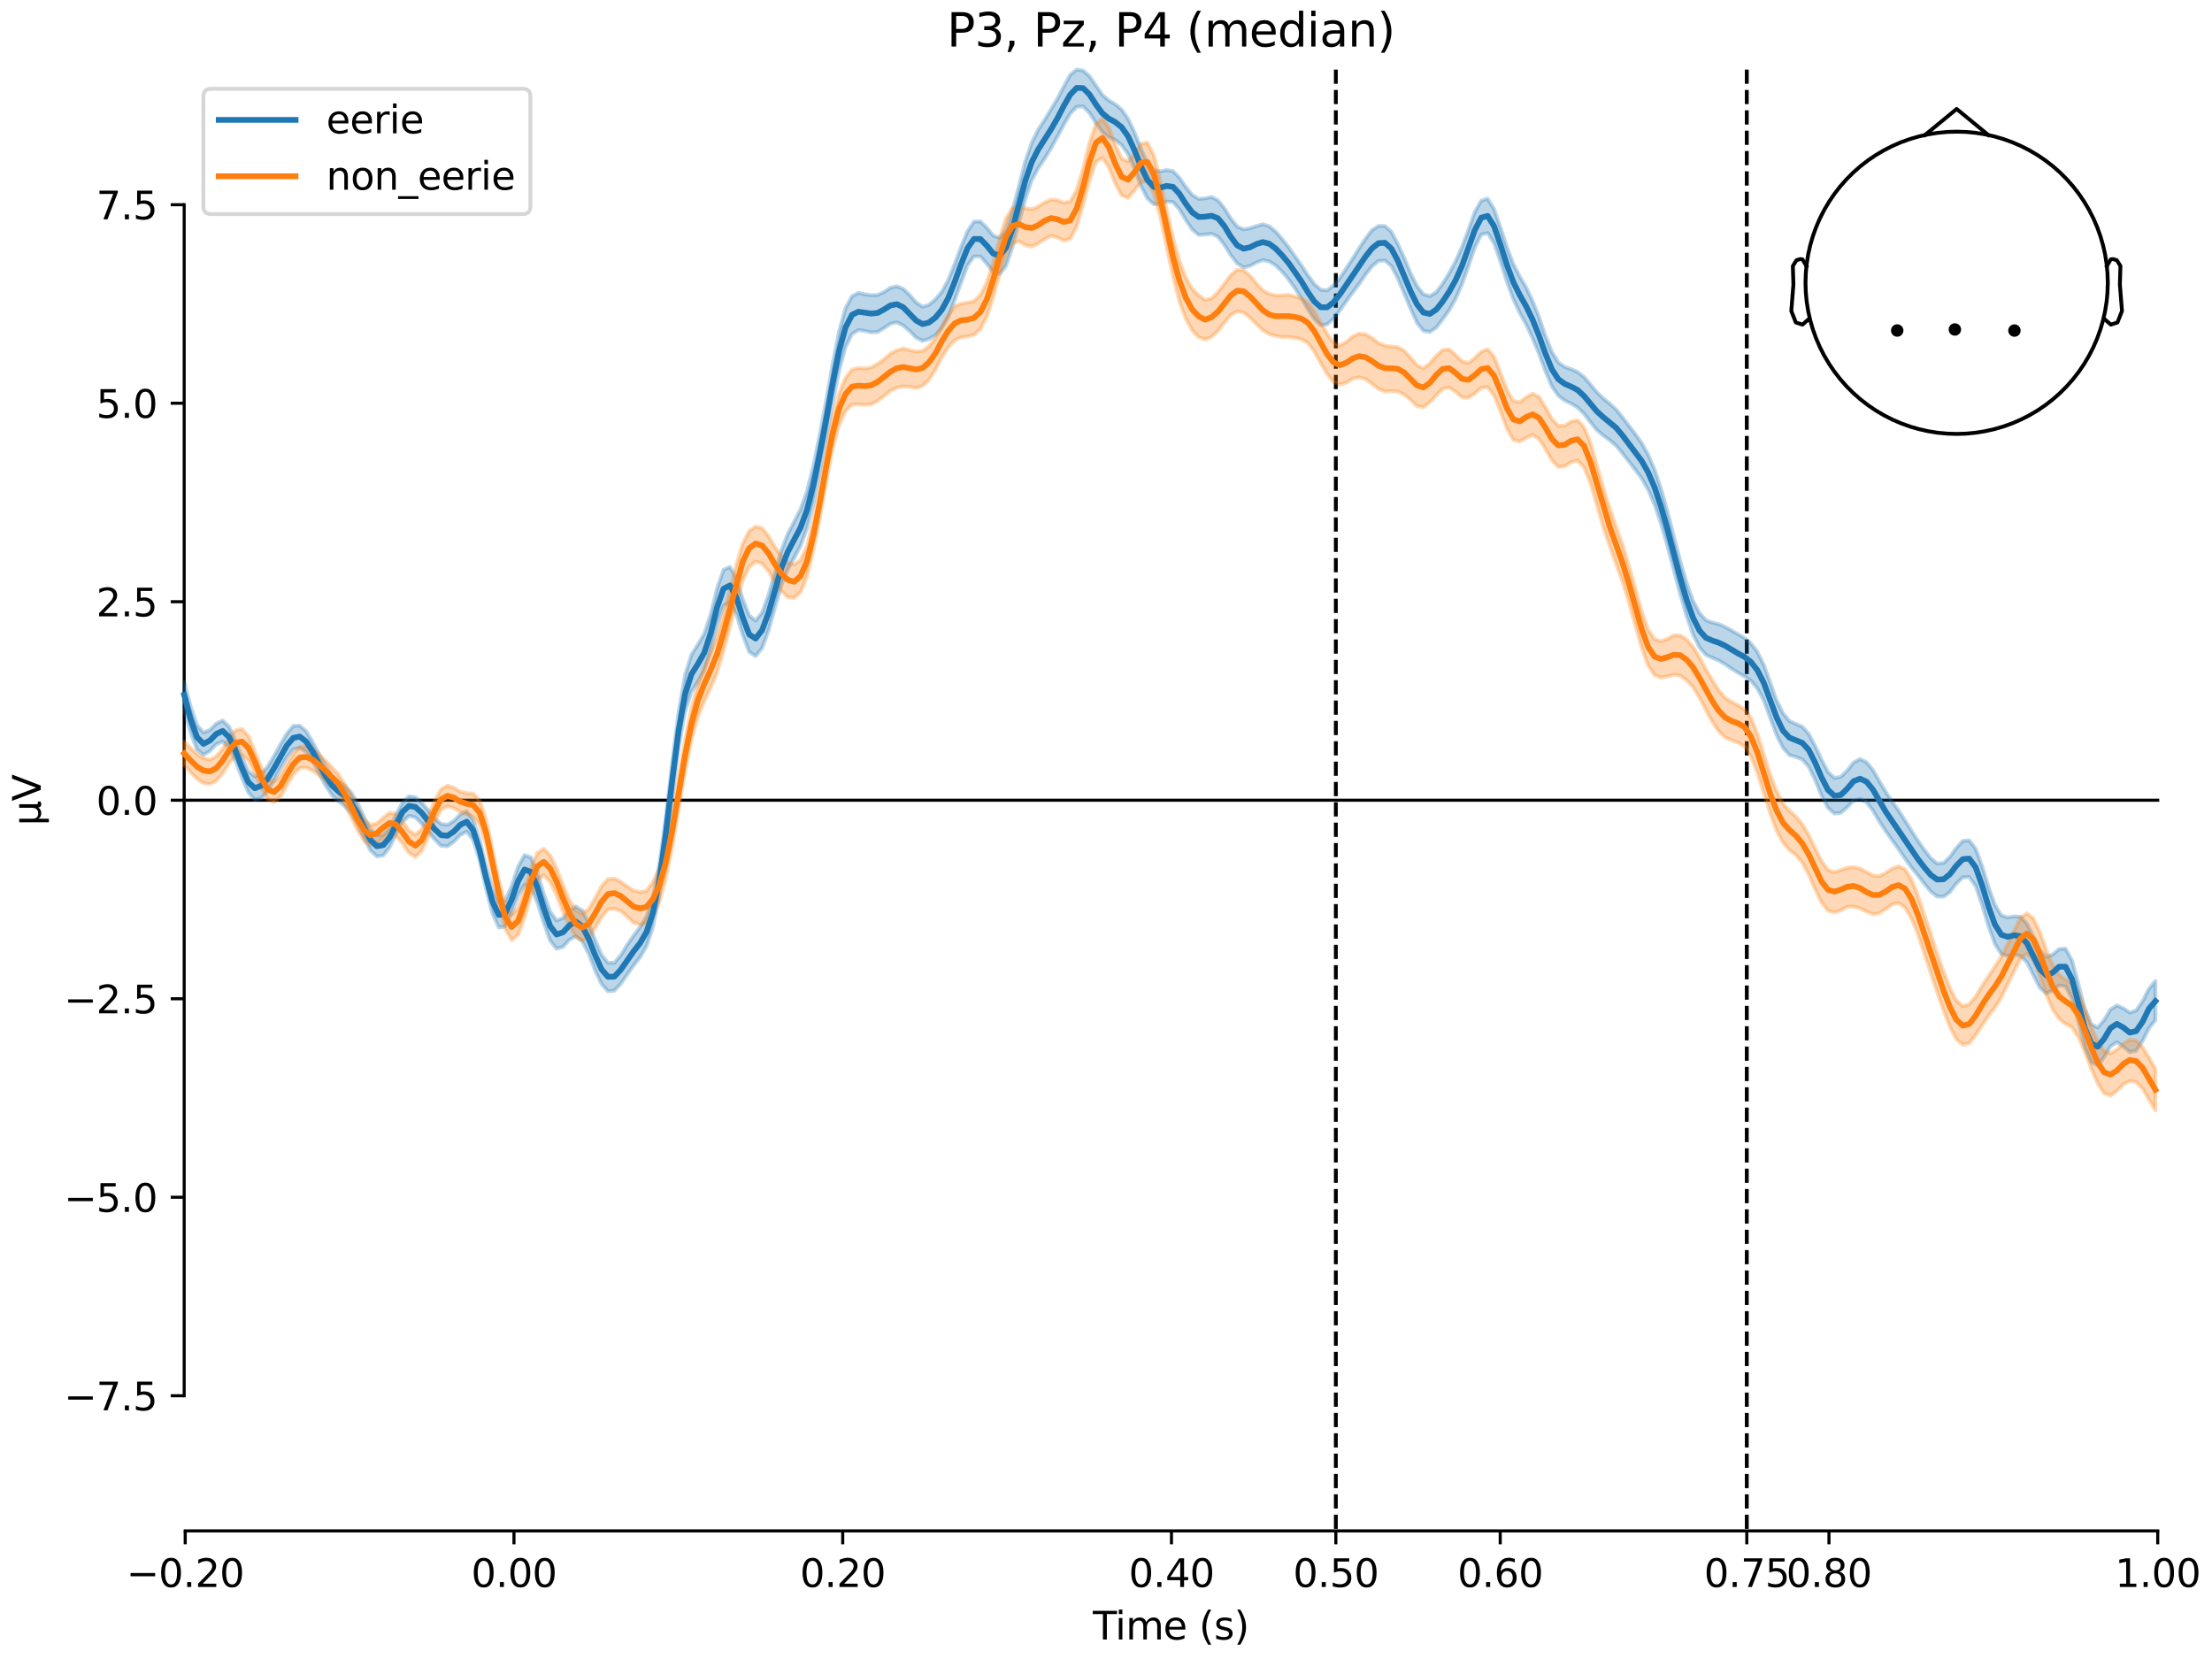 <?xml version="1.0" encoding="utf-8" standalone="no"?>
<!DOCTYPE svg PUBLIC "-//W3C//DTD SVG 1.1//EN"
  "http://www.w3.org/Graphics/SVG/1.1/DTD/svg11.dtd">
<svg xmlns:xlink="http://www.w3.org/1999/xlink" width="576pt" height="432pt" viewBox="0 0 576 432" xmlns="http://www.w3.org/2000/svg" version="1.1">
 <defs>
  <style type="text/css">*{stroke-linejoin: round; stroke-linecap: butt}</style>
 </defs>
 <g id="figure_1">
  <g id="patch_1">
   <path d="M 0 432 
L 576 432 
L 576 0 
L 0 0 
z
" style="fill: #ffffff"/>
  </g>
  <g id="axes_1">
   <g id="patch_2">
    <path d="M 47.961 398.644 
L 561.867 398.644 
L 561.867 18.118 
L 47.961 18.118 
L 47.961 398.644 
z
" style="fill: none; opacity: 0"/>
   </g>
   <g id="patch_3">
    <path d="M 47.961 363.45 
L 47.961 53.312 
" style="fill: none; stroke: #000000; stroke-width: 0.8; stroke-linejoin: miter; stroke-linecap: square"/>
   </g>
   <g id="LineCollection_1">
    <path d="M 347.851 18.118 
L 347.851 398.644 
" clip-path="url(#pdfb520698b)" style="fill: none; stroke-dasharray: 3.7,1.6; stroke-dashoffset: 0; stroke: #000000"/>
    <path d="M 454.859 18.118 
L 454.859 398.644 
" clip-path="url(#pdfb520698b)" style="fill: none; stroke-dasharray: 3.7,1.6; stroke-dashoffset: 0; stroke: #000000"/>
   </g>
   <g id="matplotlib.axis_1">
    <g id="xtick_1">
     <g id="line2d_1">
      <defs>
       <path id="m87f59d6ff1" d="M 0 0 
L 0 3.5 
" style="stroke: #000000; stroke-width: 0.8"/>
      </defs>
      <g>
       <use xlink:href="#m87f59d6ff1" x="48.229" y="398.644" style="stroke: #000000; stroke-width: 0.8"/>
      </g>
     </g>
     <g id="text_1">
      <!-- −0.20 -->
      <g transform="translate(32.906 413.242) scale(0.1 -0.1)">
       <defs>
        <path id="DejaVuSans-2212" d="M 678 2272 
L 4684 2272 
L 4684 1741 
L 678 1741 
L 678 2272 
z
" transform="scale(0.016)"/>
        <path id="DejaVuSans-30" d="M 2034 4250 
Q 1547 4250 1301 3770 
Q 1056 3291 1056 2328 
Q 1056 1369 1301 889 
Q 1547 409 2034 409 
Q 2525 409 2770 889 
Q 3016 1369 3016 2328 
Q 3016 3291 2770 3770 
Q 2525 4250 2034 4250 
z
M 2034 4750 
Q 2819 4750 3233 4129 
Q 3647 3509 3647 2328 
Q 3647 1150 3233 529 
Q 2819 -91 2034 -91 
Q 1250 -91 836 529 
Q 422 1150 422 2328 
Q 422 3509 836 4129 
Q 1250 4750 2034 4750 
z
" transform="scale(0.016)"/>
        <path id="DejaVuSans-2e" d="M 684 794 
L 1344 794 
L 1344 0 
L 684 0 
L 684 794 
z
" transform="scale(0.016)"/>
        <path id="DejaVuSans-32" d="M 1228 531 
L 3431 531 
L 3431 0 
L 469 0 
L 469 531 
Q 828 903 1448 1529 
Q 2069 2156 2228 2338 
Q 2531 2678 2651 2914 
Q 2772 3150 2772 3378 
Q 2772 3750 2511 3984 
Q 2250 4219 1831 4219 
Q 1534 4219 1204 4116 
Q 875 4013 500 3803 
L 500 4441 
Q 881 4594 1212 4672 
Q 1544 4750 1819 4750 
Q 2544 4750 2975 4387 
Q 3406 4025 3406 3419 
Q 3406 3131 3298 2873 
Q 3191 2616 2906 2266 
Q 2828 2175 2409 1742 
Q 1991 1309 1228 531 
z
" transform="scale(0.016)"/>
       </defs>
       <use xlink:href="#DejaVuSans-2212"/>
       <use xlink:href="#DejaVuSans-30" transform="translate(83.789 0)"/>
       <use xlink:href="#DejaVuSans-2e" transform="translate(147.412 0)"/>
       <use xlink:href="#DejaVuSans-32" transform="translate(179.199 0)"/>
       <use xlink:href="#DejaVuSans-30" transform="translate(242.822 0)"/>
      </g>
     </g>
    </g>
    <g id="xtick_2">
     <g id="line2d_2">
      <g>
       <use xlink:href="#m87f59d6ff1" x="133.835" y="398.644" style="stroke: #000000; stroke-width: 0.8"/>
      </g>
     </g>
     <g id="text_2">
      <!-- 0.00 -->
      <g transform="translate(122.702 413.242) scale(0.1 -0.1)">
       <use xlink:href="#DejaVuSans-30"/>
       <use xlink:href="#DejaVuSans-2e" transform="translate(63.623 0)"/>
       <use xlink:href="#DejaVuSans-30" transform="translate(95.41 0)"/>
       <use xlink:href="#DejaVuSans-30" transform="translate(159.033 0)"/>
      </g>
     </g>
    </g>
    <g id="xtick_3">
     <g id="line2d_3">
      <g>
       <use xlink:href="#m87f59d6ff1" x="219.441" y="398.644" style="stroke: #000000; stroke-width: 0.8"/>
      </g>
     </g>
     <g id="text_3">
      <!-- 0.20 -->
      <g transform="translate(208.309 413.242) scale(0.1 -0.1)">
       <use xlink:href="#DejaVuSans-30"/>
       <use xlink:href="#DejaVuSans-2e" transform="translate(63.623 0)"/>
       <use xlink:href="#DejaVuSans-32" transform="translate(95.41 0)"/>
       <use xlink:href="#DejaVuSans-30" transform="translate(159.033 0)"/>
      </g>
     </g>
    </g>
    <g id="xtick_4">
     <g id="line2d_4">
      <g>
       <use xlink:href="#m87f59d6ff1" x="305.048" y="398.644" style="stroke: #000000; stroke-width: 0.8"/>
      </g>
     </g>
     <g id="text_4">
      <!-- 0.40 -->
      <g transform="translate(293.915 413.242) scale(0.1 -0.1)">
       <defs>
        <path id="DejaVuSans-34" d="M 2419 4116 
L 825 1625 
L 2419 1625 
L 2419 4116 
z
M 2253 4666 
L 3047 4666 
L 3047 1625 
L 3713 1625 
L 3713 1100 
L 3047 1100 
L 3047 0 
L 2419 0 
L 2419 1100 
L 313 1100 
L 313 1709 
L 2253 4666 
z
" transform="scale(0.016)"/>
       </defs>
       <use xlink:href="#DejaVuSans-30"/>
       <use xlink:href="#DejaVuSans-2e" transform="translate(63.623 0)"/>
       <use xlink:href="#DejaVuSans-34" transform="translate(95.41 0)"/>
       <use xlink:href="#DejaVuSans-30" transform="translate(159.033 0)"/>
      </g>
     </g>
    </g>
    <g id="xtick_5">
     <g id="line2d_5">
      <g>
       <use xlink:href="#m87f59d6ff1" x="347.851" y="398.644" style="stroke: #000000; stroke-width: 0.8"/>
      </g>
     </g>
     <g id="text_5">
      <!-- 0.50 -->
      <g transform="translate(336.718 413.242) scale(0.1 -0.1)">
       <defs>
        <path id="DejaVuSans-35" d="M 691 4666 
L 3169 4666 
L 3169 4134 
L 1269 4134 
L 1269 2991 
Q 1406 3038 1543 3061 
Q 1681 3084 1819 3084 
Q 2600 3084 3056 2656 
Q 3513 2228 3513 1497 
Q 3513 744 3044 326 
Q 2575 -91 1722 -91 
Q 1428 -91 1123 -41 
Q 819 9 494 109 
L 494 744 
Q 775 591 1075 516 
Q 1375 441 1709 441 
Q 2250 441 2565 725 
Q 2881 1009 2881 1497 
Q 2881 1984 2565 2268 
Q 2250 2553 1709 2553 
Q 1456 2553 1204 2497 
Q 953 2441 691 2322 
L 691 4666 
z
" transform="scale(0.016)"/>
       </defs>
       <use xlink:href="#DejaVuSans-30"/>
       <use xlink:href="#DejaVuSans-2e" transform="translate(63.623 0)"/>
       <use xlink:href="#DejaVuSans-35" transform="translate(95.41 0)"/>
       <use xlink:href="#DejaVuSans-30" transform="translate(159.033 0)"/>
      </g>
     </g>
    </g>
    <g id="xtick_6">
     <g id="line2d_6">
      <g>
       <use xlink:href="#m87f59d6ff1" x="390.654" y="398.644" style="stroke: #000000; stroke-width: 0.8"/>
      </g>
     </g>
     <g id="text_6">
      <!-- 0.60 -->
      <g transform="translate(379.521 413.242) scale(0.1 -0.1)">
       <defs>
        <path id="DejaVuSans-36" d="M 2113 2584 
Q 1688 2584 1439 2293 
Q 1191 2003 1191 1497 
Q 1191 994 1439 701 
Q 1688 409 2113 409 
Q 2538 409 2786 701 
Q 3034 994 3034 1497 
Q 3034 2003 2786 2293 
Q 2538 2584 2113 2584 
z
M 3366 4563 
L 3366 3988 
Q 3128 4100 2886 4159 
Q 2644 4219 2406 4219 
Q 1781 4219 1451 3797 
Q 1122 3375 1075 2522 
Q 1259 2794 1537 2939 
Q 1816 3084 2150 3084 
Q 2853 3084 3261 2657 
Q 3669 2231 3669 1497 
Q 3669 778 3244 343 
Q 2819 -91 2113 -91 
Q 1303 -91 875 529 
Q 447 1150 447 2328 
Q 447 3434 972 4092 
Q 1497 4750 2381 4750 
Q 2619 4750 2861 4703 
Q 3103 4656 3366 4563 
z
" transform="scale(0.016)"/>
       </defs>
       <use xlink:href="#DejaVuSans-30"/>
       <use xlink:href="#DejaVuSans-2e" transform="translate(63.623 0)"/>
       <use xlink:href="#DejaVuSans-36" transform="translate(95.41 0)"/>
       <use xlink:href="#DejaVuSans-30" transform="translate(159.033 0)"/>
      </g>
     </g>
    </g>
    <g id="xtick_7">
     <g id="line2d_7">
      <g>
       <use xlink:href="#m87f59d6ff1" x="454.859" y="398.644" style="stroke: #000000; stroke-width: 0.8"/>
      </g>
     </g>
     <g id="text_7">
      <!-- 0.75 -->
      <g transform="translate(443.726 413.242) scale(0.1 -0.1)">
       <defs>
        <path id="DejaVuSans-37" d="M 525 4666 
L 3525 4666 
L 3525 4397 
L 1831 0 
L 1172 0 
L 2766 4134 
L 525 4134 
L 525 4666 
z
" transform="scale(0.016)"/>
       </defs>
       <use xlink:href="#DejaVuSans-30"/>
       <use xlink:href="#DejaVuSans-2e" transform="translate(63.623 0)"/>
       <use xlink:href="#DejaVuSans-37" transform="translate(95.41 0)"/>
       <use xlink:href="#DejaVuSans-35" transform="translate(159.033 0)"/>
      </g>
     </g>
    </g>
    <g id="xtick_8">
     <g id="line2d_8">
      <g>
       <use xlink:href="#m87f59d6ff1" x="476.261" y="398.644" style="stroke: #000000; stroke-width: 0.8"/>
      </g>
     </g>
     <g id="text_8">
      <!-- 0.80 -->
      <g transform="translate(465.128 413.242) scale(0.1 -0.1)">
       <defs>
        <path id="DejaVuSans-38" d="M 2034 2216 
Q 1584 2216 1326 1975 
Q 1069 1734 1069 1313 
Q 1069 891 1326 650 
Q 1584 409 2034 409 
Q 2484 409 2743 651 
Q 3003 894 3003 1313 
Q 3003 1734 2745 1975 
Q 2488 2216 2034 2216 
z
M 1403 2484 
Q 997 2584 770 2862 
Q 544 3141 544 3541 
Q 544 4100 942 4425 
Q 1341 4750 2034 4750 
Q 2731 4750 3128 4425 
Q 3525 4100 3525 3541 
Q 3525 3141 3298 2862 
Q 3072 2584 2669 2484 
Q 3125 2378 3379 2068 
Q 3634 1759 3634 1313 
Q 3634 634 3220 271 
Q 2806 -91 2034 -91 
Q 1263 -91 848 271 
Q 434 634 434 1313 
Q 434 1759 690 2068 
Q 947 2378 1403 2484 
z
M 1172 3481 
Q 1172 3119 1398 2916 
Q 1625 2713 2034 2713 
Q 2441 2713 2670 2916 
Q 2900 3119 2900 3481 
Q 2900 3844 2670 4047 
Q 2441 4250 2034 4250 
Q 1625 4250 1398 4047 
Q 1172 3844 1172 3481 
z
" transform="scale(0.016)"/>
       </defs>
       <use xlink:href="#DejaVuSans-30"/>
       <use xlink:href="#DejaVuSans-2e" transform="translate(63.623 0)"/>
       <use xlink:href="#DejaVuSans-38" transform="translate(95.41 0)"/>
       <use xlink:href="#DejaVuSans-30" transform="translate(159.033 0)"/>
      </g>
     </g>
    </g>
    <g id="xtick_9">
     <g id="line2d_9">
      <g>
       <use xlink:href="#m87f59d6ff1" x="561.867" y="398.644" style="stroke: #000000; stroke-width: 0.8"/>
      </g>
     </g>
     <g id="text_9">
      <!-- 1.00 -->
      <g transform="translate(550.734 413.242) scale(0.1 -0.1)">
       <defs>
        <path id="DejaVuSans-31" d="M 794 531 
L 1825 531 
L 1825 4091 
L 703 3866 
L 703 4441 
L 1819 4666 
L 2450 4666 
L 2450 531 
L 3481 531 
L 3481 0 
L 794 0 
L 794 531 
z
" transform="scale(0.016)"/>
       </defs>
       <use xlink:href="#DejaVuSans-31"/>
       <use xlink:href="#DejaVuSans-2e" transform="translate(63.623 0)"/>
       <use xlink:href="#DejaVuSans-30" transform="translate(95.41 0)"/>
       <use xlink:href="#DejaVuSans-30" transform="translate(159.033 0)"/>
      </g>
     </g>
    </g>
    <g id="text_10">
     <!-- Time (s) -->
     <g transform="translate(284.585 426.92) scale(0.1 -0.1)">
      <defs>
       <path id="DejaVuSans-54" d="M -19 4666 
L 3928 4666 
L 3928 4134 
L 2272 4134 
L 2272 0 
L 1638 0 
L 1638 4134 
L -19 4134 
L -19 4666 
z
" transform="scale(0.016)"/>
       <path id="DejaVuSans-69" d="M 603 3500 
L 1178 3500 
L 1178 0 
L 603 0 
L 603 3500 
z
M 603 4863 
L 1178 4863 
L 1178 4134 
L 603 4134 
L 603 4863 
z
" transform="scale(0.016)"/>
       <path id="DejaVuSans-6d" d="M 3328 2828 
Q 3544 3216 3844 3400 
Q 4144 3584 4550 3584 
Q 5097 3584 5394 3201 
Q 5691 2819 5691 2113 
L 5691 0 
L 5113 0 
L 5113 2094 
Q 5113 2597 4934 2840 
Q 4756 3084 4391 3084 
Q 3944 3084 3684 2787 
Q 3425 2491 3425 1978 
L 3425 0 
L 2847 0 
L 2847 2094 
Q 2847 2600 2669 2842 
Q 2491 3084 2119 3084 
Q 1678 3084 1418 2786 
Q 1159 2488 1159 1978 
L 1159 0 
L 581 0 
L 581 3500 
L 1159 3500 
L 1159 2956 
Q 1356 3278 1631 3431 
Q 1906 3584 2284 3584 
Q 2666 3584 2933 3390 
Q 3200 3197 3328 2828 
z
" transform="scale(0.016)"/>
       <path id="DejaVuSans-65" d="M 3597 1894 
L 3597 1613 
L 953 1613 
Q 991 1019 1311 708 
Q 1631 397 2203 397 
Q 2534 397 2845 478 
Q 3156 559 3463 722 
L 3463 178 
Q 3153 47 2828 -22 
Q 2503 -91 2169 -91 
Q 1331 -91 842 396 
Q 353 884 353 1716 
Q 353 2575 817 3079 
Q 1281 3584 2069 3584 
Q 2775 3584 3186 3129 
Q 3597 2675 3597 1894 
z
M 3022 2063 
Q 3016 2534 2758 2815 
Q 2500 3097 2075 3097 
Q 1594 3097 1305 2825 
Q 1016 2553 972 2059 
L 3022 2063 
z
" transform="scale(0.016)"/>
       <path id="DejaVuSans-20" transform="scale(0.016)"/>
       <path id="DejaVuSans-28" d="M 1984 4856 
Q 1566 4138 1362 3434 
Q 1159 2731 1159 2009 
Q 1159 1288 1364 580 
Q 1569 -128 1984 -844 
L 1484 -844 
Q 1016 -109 783 600 
Q 550 1309 550 2009 
Q 550 2706 781 3412 
Q 1013 4119 1484 4856 
L 1984 4856 
z
" transform="scale(0.016)"/>
       <path id="DejaVuSans-73" d="M 2834 3397 
L 2834 2853 
Q 2591 2978 2328 3040 
Q 2066 3103 1784 3103 
Q 1356 3103 1142 2972 
Q 928 2841 928 2578 
Q 928 2378 1081 2264 
Q 1234 2150 1697 2047 
L 1894 2003 
Q 2506 1872 2764 1633 
Q 3022 1394 3022 966 
Q 3022 478 2636 193 
Q 2250 -91 1575 -91 
Q 1294 -91 989 -36 
Q 684 19 347 128 
L 347 722 
Q 666 556 975 473 
Q 1284 391 1588 391 
Q 1994 391 2212 530 
Q 2431 669 2431 922 
Q 2431 1156 2273 1281 
Q 2116 1406 1581 1522 
L 1381 1569 
Q 847 1681 609 1914 
Q 372 2147 372 2553 
Q 372 3047 722 3315 
Q 1072 3584 1716 3584 
Q 2034 3584 2315 3537 
Q 2597 3491 2834 3397 
z
" transform="scale(0.016)"/>
       <path id="DejaVuSans-29" d="M 513 4856 
L 1013 4856 
Q 1481 4119 1714 3412 
Q 1947 2706 1947 2009 
Q 1947 1309 1714 600 
Q 1481 -109 1013 -844 
L 513 -844 
Q 928 -128 1133 580 
Q 1338 1288 1338 2009 
Q 1338 2731 1133 3434 
Q 928 4138 513 4856 
z
" transform="scale(0.016)"/>
      </defs>
      <use xlink:href="#DejaVuSans-54"/>
      <use xlink:href="#DejaVuSans-69" transform="translate(57.959 0)"/>
      <use xlink:href="#DejaVuSans-6d" transform="translate(85.742 0)"/>
      <use xlink:href="#DejaVuSans-65" transform="translate(183.154 0)"/>
      <use xlink:href="#DejaVuSans-20" transform="translate(244.678 0)"/>
      <use xlink:href="#DejaVuSans-28" transform="translate(276.465 0)"/>
      <use xlink:href="#DejaVuSans-73" transform="translate(315.479 0)"/>
      <use xlink:href="#DejaVuSans-29" transform="translate(367.578 0)"/>
     </g>
    </g>
   </g>
   <g id="matplotlib.axis_2">
    <g id="ytick_1">
     <g id="line2d_10">
      <defs>
       <path id="m828626da38" d="M 0 0 
L -3.5 0 
" style="stroke: #000000; stroke-width: 0.8"/>
      </defs>
      <g>
       <use xlink:href="#m828626da38" x="47.961" y="363.45" style="stroke: #000000; stroke-width: 0.8"/>
      </g>
     </g>
     <g id="text_11">
      <!-- −7.5 -->
      <g transform="translate(16.678 367.249) scale(0.1 -0.1)">
       <use xlink:href="#DejaVuSans-2212"/>
       <use xlink:href="#DejaVuSans-37" transform="translate(83.789 0)"/>
       <use xlink:href="#DejaVuSans-2e" transform="translate(147.412 0)"/>
       <use xlink:href="#DejaVuSans-35" transform="translate(179.199 0)"/>
      </g>
     </g>
    </g>
    <g id="ytick_2">
     <g id="line2d_11">
      <g>
       <use xlink:href="#m828626da38" x="47.961" y="311.76" style="stroke: #000000; stroke-width: 0.8"/>
      </g>
     </g>
     <g id="text_12">
      <!-- −5.0 -->
      <g transform="translate(16.678 315.559) scale(0.1 -0.1)">
       <use xlink:href="#DejaVuSans-2212"/>
       <use xlink:href="#DejaVuSans-35" transform="translate(83.789 0)"/>
       <use xlink:href="#DejaVuSans-2e" transform="translate(147.412 0)"/>
       <use xlink:href="#DejaVuSans-30" transform="translate(179.199 0)"/>
      </g>
     </g>
    </g>
    <g id="ytick_3">
     <g id="line2d_12">
      <g>
       <use xlink:href="#m828626da38" x="47.961" y="260.07" style="stroke: #000000; stroke-width: 0.8"/>
      </g>
     </g>
     <g id="text_13">
      <!-- −2.5 -->
      <g transform="translate(16.678 263.87) scale(0.1 -0.1)">
       <use xlink:href="#DejaVuSans-2212"/>
       <use xlink:href="#DejaVuSans-32" transform="translate(83.789 0)"/>
       <use xlink:href="#DejaVuSans-2e" transform="translate(147.412 0)"/>
       <use xlink:href="#DejaVuSans-35" transform="translate(179.199 0)"/>
      </g>
     </g>
    </g>
    <g id="ytick_4">
     <g id="line2d_13">
      <g>
       <use xlink:href="#m828626da38" x="47.961" y="208.381" style="stroke: #000000; stroke-width: 0.8"/>
      </g>
     </g>
     <g id="text_14">
      <!-- 0.0 -->
      <g transform="translate(25.058 212.18) scale(0.1 -0.1)">
       <use xlink:href="#DejaVuSans-30"/>
       <use xlink:href="#DejaVuSans-2e" transform="translate(63.623 0)"/>
       <use xlink:href="#DejaVuSans-30" transform="translate(95.41 0)"/>
      </g>
     </g>
    </g>
    <g id="ytick_5">
     <g id="line2d_14">
      <g>
       <use xlink:href="#m828626da38" x="47.961" y="156.691" style="stroke: #000000; stroke-width: 0.8"/>
      </g>
     </g>
     <g id="text_15">
      <!-- 2.5 -->
      <g transform="translate(25.058 160.491) scale(0.1 -0.1)">
       <use xlink:href="#DejaVuSans-32"/>
       <use xlink:href="#DejaVuSans-2e" transform="translate(63.623 0)"/>
       <use xlink:href="#DejaVuSans-35" transform="translate(95.41 0)"/>
      </g>
     </g>
    </g>
    <g id="ytick_6">
     <g id="line2d_15">
      <g>
       <use xlink:href="#m828626da38" x="47.961" y="105.002" style="stroke: #000000; stroke-width: 0.8"/>
      </g>
     </g>
     <g id="text_16">
      <!-- 5.0 -->
      <g transform="translate(25.058 108.801) scale(0.1 -0.1)">
       <use xlink:href="#DejaVuSans-35"/>
       <use xlink:href="#DejaVuSans-2e" transform="translate(63.623 0)"/>
       <use xlink:href="#DejaVuSans-30" transform="translate(95.41 0)"/>
      </g>
     </g>
    </g>
    <g id="ytick_7">
     <g id="line2d_16">
      <g>
       <use xlink:href="#m828626da38" x="47.961" y="53.312" style="stroke: #000000; stroke-width: 0.8"/>
      </g>
     </g>
     <g id="text_17">
      <!-- 7.5 -->
      <g transform="translate(25.058 57.112) scale(0.1 -0.1)">
       <use xlink:href="#DejaVuSans-37"/>
       <use xlink:href="#DejaVuSans-2e" transform="translate(63.623 0)"/>
       <use xlink:href="#DejaVuSans-35" transform="translate(95.41 0)"/>
      </g>
     </g>
    </g>
    <g id="text_18">
     <!-- µV -->
     <g transform="translate(10.599 214.982) rotate(-90) scale(0.1 -0.1)">
      <defs>
       <path id="DejaVuSans-b5" d="M 544 -1331 
L 544 3500 
L 1119 3500 
L 1119 1325 
Q 1119 872 1334 640 
Q 1550 409 1972 409 
Q 2434 409 2667 671 
Q 2900 934 2900 1459 
L 2900 3500 
L 3475 3500 
L 3475 806 
Q 3475 619 3529 530 
Q 3584 441 3700 441 
Q 3728 441 3778 458 
Q 3828 475 3916 513 
L 3916 50 
Q 3788 -22 3673 -56 
Q 3559 -91 3450 -91 
Q 3234 -91 3106 31 
Q 2978 153 2931 403 
Q 2775 156 2548 32 
Q 2322 -91 2016 -91 
Q 1697 -91 1473 31 
Q 1250 153 1119 397 
L 1119 -1331 
L 544 -1331 
z
" transform="scale(0.016)"/>
       <path id="DejaVuSans-56" d="M 1831 0 
L 50 4666 
L 709 4666 
L 2188 738 
L 3669 4666 
L 4325 4666 
L 2547 0 
L 1831 0 
z
" transform="scale(0.016)"/>
      </defs>
      <use xlink:href="#DejaVuSans-b5"/>
      <use xlink:href="#DejaVuSans-56" transform="translate(63.623 0)"/>
     </g>
    </g>
   </g>
   <g id="patch_4">
    <path d="M 48.229 398.644 
L 561.867 398.644 
" style="fill: none; stroke: #000000; stroke-width: 0.8; stroke-linejoin: miter; stroke-linecap: square"/>
   </g>
   <g id="patch_5">
    <path d="M 47.961 208.381 
L 561.867 208.381 
" style="fill: none; stroke: #000000; stroke-width: 0.8; stroke-linejoin: miter; stroke-linecap: square"/>
   </g>
   <g id="text_19">
    <!-- P3, Pz, P4 (median) -->
    <g transform="translate(246.569 12.118) scale(0.12 -0.12)">
     <defs>
      <path id="DejaVuSans-50" d="M 1259 4147 
L 1259 2394 
L 2053 2394 
Q 2494 2394 2734 2622 
Q 2975 2850 2975 3272 
Q 2975 3691 2734 3919 
Q 2494 4147 2053 4147 
L 1259 4147 
z
M 628 4666 
L 2053 4666 
Q 2838 4666 3239 4311 
Q 3641 3956 3641 3272 
Q 3641 2581 3239 2228 
Q 2838 1875 2053 1875 
L 1259 1875 
L 1259 0 
L 628 0 
L 628 4666 
z
" transform="scale(0.016)"/>
      <path id="DejaVuSans-33" d="M 2597 2516 
Q 3050 2419 3304 2112 
Q 3559 1806 3559 1356 
Q 3559 666 3084 287 
Q 2609 -91 1734 -91 
Q 1441 -91 1130 -33 
Q 819 25 488 141 
L 488 750 
Q 750 597 1062 519 
Q 1375 441 1716 441 
Q 2309 441 2620 675 
Q 2931 909 2931 1356 
Q 2931 1769 2642 2001 
Q 2353 2234 1838 2234 
L 1294 2234 
L 1294 2753 
L 1863 2753 
Q 2328 2753 2575 2939 
Q 2822 3125 2822 3475 
Q 2822 3834 2567 4026 
Q 2313 4219 1838 4219 
Q 1578 4219 1281 4162 
Q 984 4106 628 3988 
L 628 4550 
Q 988 4650 1302 4700 
Q 1616 4750 1894 4750 
Q 2613 4750 3031 4423 
Q 3450 4097 3450 3541 
Q 3450 3153 3228 2886 
Q 3006 2619 2597 2516 
z
" transform="scale(0.016)"/>
      <path id="DejaVuSans-2c" d="M 750 794 
L 1409 794 
L 1409 256 
L 897 -744 
L 494 -744 
L 750 256 
L 750 794 
z
" transform="scale(0.016)"/>
      <path id="DejaVuSans-7a" d="M 353 3500 
L 3084 3500 
L 3084 2975 
L 922 459 
L 3084 459 
L 3084 0 
L 275 0 
L 275 525 
L 2438 3041 
L 353 3041 
L 353 3500 
z
" transform="scale(0.016)"/>
      <path id="DejaVuSans-64" d="M 2906 2969 
L 2906 4863 
L 3481 4863 
L 3481 0 
L 2906 0 
L 2906 525 
Q 2725 213 2448 61 
Q 2172 -91 1784 -91 
Q 1150 -91 751 415 
Q 353 922 353 1747 
Q 353 2572 751 3078 
Q 1150 3584 1784 3584 
Q 2172 3584 2448 3432 
Q 2725 3281 2906 2969 
z
M 947 1747 
Q 947 1113 1208 752 
Q 1469 391 1925 391 
Q 2381 391 2643 752 
Q 2906 1113 2906 1747 
Q 2906 2381 2643 2742 
Q 2381 3103 1925 3103 
Q 1469 3103 1208 2742 
Q 947 2381 947 1747 
z
" transform="scale(0.016)"/>
      <path id="DejaVuSans-61" d="M 2194 1759 
Q 1497 1759 1228 1600 
Q 959 1441 959 1056 
Q 959 750 1161 570 
Q 1363 391 1709 391 
Q 2188 391 2477 730 
Q 2766 1069 2766 1631 
L 2766 1759 
L 2194 1759 
z
M 3341 1997 
L 3341 0 
L 2766 0 
L 2766 531 
Q 2569 213 2275 61 
Q 1981 -91 1556 -91 
Q 1019 -91 701 211 
Q 384 513 384 1019 
Q 384 1609 779 1909 
Q 1175 2209 1959 2209 
L 2766 2209 
L 2766 2266 
Q 2766 2663 2505 2880 
Q 2244 3097 1772 3097 
Q 1472 3097 1187 3025 
Q 903 2953 641 2809 
L 641 3341 
Q 956 3463 1253 3523 
Q 1550 3584 1831 3584 
Q 2591 3584 2966 3190 
Q 3341 2797 3341 1997 
z
" transform="scale(0.016)"/>
      <path id="DejaVuSans-6e" d="M 3513 2113 
L 3513 0 
L 2938 0 
L 2938 2094 
Q 2938 2591 2744 2837 
Q 2550 3084 2163 3084 
Q 1697 3084 1428 2787 
Q 1159 2491 1159 1978 
L 1159 0 
L 581 0 
L 581 3500 
L 1159 3500 
L 1159 2956 
Q 1366 3272 1645 3428 
Q 1925 3584 2291 3584 
Q 2894 3584 3203 3211 
Q 3513 2838 3513 2113 
z
" transform="scale(0.016)"/>
     </defs>
     <use xlink:href="#DejaVuSans-50"/>
     <use xlink:href="#DejaVuSans-33" transform="translate(60.303 0)"/>
     <use xlink:href="#DejaVuSans-2c" transform="translate(123.926 0)"/>
     <use xlink:href="#DejaVuSans-20" transform="translate(155.713 0)"/>
     <use xlink:href="#DejaVuSans-50" transform="translate(187.5 0)"/>
     <use xlink:href="#DejaVuSans-7a" transform="translate(247.803 0)"/>
     <use xlink:href="#DejaVuSans-2c" transform="translate(300.293 0)"/>
     <use xlink:href="#DejaVuSans-20" transform="translate(332.08 0)"/>
     <use xlink:href="#DejaVuSans-50" transform="translate(363.867 0)"/>
     <use xlink:href="#DejaVuSans-34" transform="translate(424.17 0)"/>
     <use xlink:href="#DejaVuSans-20" transform="translate(487.793 0)"/>
     <use xlink:href="#DejaVuSans-28" transform="translate(519.58 0)"/>
     <use xlink:href="#DejaVuSans-6d" transform="translate(558.594 0)"/>
     <use xlink:href="#DejaVuSans-65" transform="translate(656.006 0)"/>
     <use xlink:href="#DejaVuSans-64" transform="translate(717.529 0)"/>
     <use xlink:href="#DejaVuSans-69" transform="translate(781.006 0)"/>
     <use xlink:href="#DejaVuSans-61" transform="translate(808.789 0)"/>
     <use xlink:href="#DejaVuSans-6e" transform="translate(870.068 0)"/>
     <use xlink:href="#DejaVuSans-29" transform="translate(933.447 0)"/>
    </g>
   </g>
   <g id="legend_1">
    <g id="patch_6">
     <path d="M 54.961 55.753 
L 136.103 55.753 
Q 138.103 55.753 138.103 53.753 
L 138.103 25.118 
Q 138.103 23.118 136.103 23.118 
L 54.961 23.118 
Q 52.961 23.118 52.961 25.118 
L 52.961 53.753 
Q 52.961 55.753 54.961 55.753 
z
" style="fill: #ffffff; opacity: 0.8; stroke: #cccccc; stroke-linejoin: miter"/>
    </g>
    <g id="line2d_17">
     <path d="M 56.961 31.217 
L 66.961 31.217 
L 76.961 31.217 
" style="fill: none; stroke: #1f77b4; stroke-width: 1.5; stroke-linecap: square"/>
    </g>
    <g id="text_20">
     <!-- eerie -->
     <g transform="translate(84.961 34.717) scale(0.1 -0.1)">
      <defs>
       <path id="DejaVuSans-72" d="M 2631 2963 
Q 2534 3019 2420 3045 
Q 2306 3072 2169 3072 
Q 1681 3072 1420 2755 
Q 1159 2438 1159 1844 
L 1159 0 
L 581 0 
L 581 3500 
L 1159 3500 
L 1159 2956 
Q 1341 3275 1631 3429 
Q 1922 3584 2338 3584 
Q 2397 3584 2469 3576 
Q 2541 3569 2628 3553 
L 2631 2963 
z
" transform="scale(0.016)"/>
      </defs>
      <use xlink:href="#DejaVuSans-65"/>
      <use xlink:href="#DejaVuSans-65" transform="translate(61.523 0)"/>
      <use xlink:href="#DejaVuSans-72" transform="translate(123.047 0)"/>
      <use xlink:href="#DejaVuSans-69" transform="translate(164.16 0)"/>
      <use xlink:href="#DejaVuSans-65" transform="translate(191.943 0)"/>
     </g>
    </g>
    <g id="line2d_18">
     <path d="M 56.961 45.895 
L 66.961 45.895 
L 76.961 45.895 
" style="fill: none; stroke: #ff7f0e; stroke-width: 1.5; stroke-linecap: square"/>
    </g>
    <g id="text_21">
     <!-- non_eerie -->
     <g transform="translate(84.961 49.395) scale(0.1 -0.1)">
      <defs>
       <path id="DejaVuSans-6f" d="M 1959 3097 
Q 1497 3097 1228 2736 
Q 959 2375 959 1747 
Q 959 1119 1226 758 
Q 1494 397 1959 397 
Q 2419 397 2687 759 
Q 2956 1122 2956 1747 
Q 2956 2369 2687 2733 
Q 2419 3097 1959 3097 
z
M 1959 3584 
Q 2709 3584 3137 3096 
Q 3566 2609 3566 1747 
Q 3566 888 3137 398 
Q 2709 -91 1959 -91 
Q 1206 -91 779 398 
Q 353 888 353 1747 
Q 353 2609 779 3096 
Q 1206 3584 1959 3584 
z
" transform="scale(0.016)"/>
       <path id="DejaVuSans-5f" d="M 3263 -1063 
L 3263 -1509 
L -63 -1509 
L -63 -1063 
L 3263 -1063 
z
" transform="scale(0.016)"/>
      </defs>
      <use xlink:href="#DejaVuSans-6e"/>
      <use xlink:href="#DejaVuSans-6f" transform="translate(63.379 0)"/>
      <use xlink:href="#DejaVuSans-6e" transform="translate(124.561 0)"/>
      <use xlink:href="#DejaVuSans-5f" transform="translate(187.939 0)"/>
      <use xlink:href="#DejaVuSans-65" transform="translate(237.939 0)"/>
      <use xlink:href="#DejaVuSans-65" transform="translate(299.463 0)"/>
      <use xlink:href="#DejaVuSans-72" transform="translate(360.986 0)"/>
      <use xlink:href="#DejaVuSans-69" transform="translate(402.1 0)"/>
      <use xlink:href="#DejaVuSans-65" transform="translate(429.883 0)"/>
     </g>
    </g>
   </g>
   <g id="FillBetweenPolyCollection_1">
    <defs>
     <path id="m1c79bd4bfa" d="M 47.961 -254.441 
L 47.961 -247.467 
L 49.633 -241.198 
L 51.305 -236.799 
L 52.977 -235.41 
L 54.649 -236.435 
L 56.321 -238.212 
L 57.993 -238.885 
L 59.665 -237.286 
L 61.337 -233.83 
L 63.009 -229.456 
L 64.681 -225.621 
L 66.353 -223.754 
L 68.025 -224.155 
L 69.697 -225.922 
L 71.369 -228.788 
L 73.041 -231.905 
L 74.713 -234.791 
L 76.385 -236.919 
L 78.057 -237.219 
L 79.729 -236.227 
L 81.401 -233.753 
L 83.073 -230.576 
L 84.745 -227.499 
L 86.417 -224.976 
L 88.089 -223.4 
L 89.761 -222.136 
L 91.433 -220.245 
L 93.105 -217.398 
L 94.777 -213.8 
L 96.449 -210.565 
L 98.121 -208.985 
L 99.793 -209.234 
L 101.465 -211.37 
L 103.137 -214.819 
L 104.809 -217.998 
L 106.481 -219.542 
L 108.153 -219.177 
L 109.825 -217.516 
L 111.497 -215.416 
L 113.169 -213.423 
L 114.841 -211.754 
L 116.513 -211.631 
L 118.185 -212.836 
L 119.857 -214.566 
L 121.529 -215.46 
L 123.201 -213.279 
L 124.873 -208.047 
L 126.545 -200.701 
L 128.217 -194.198 
L 129.889 -190.47 
L 131.561 -190.739 
L 133.233 -194.159 
L 134.905 -198.739 
L 136.577 -201.565 
L 138.249 -200.898 
L 139.921 -196.954 
L 141.593 -191.667 
L 143.265 -187.052 
L 144.937 -184.931 
L 146.609 -185.452 
L 148.281 -187.315 
L 149.953 -188.192 
L 151.625 -186.874 
L 153.297 -183.665 
L 154.969 -179.292 
L 156.641 -175.767 
L 158.313 -173.861 
L 159.985 -174.051 
L 161.657 -175.811 
L 163.329 -178.252 
L 165.001 -180.586 
L 166.673 -182.721 
L 168.345 -185.577 
L 170.017 -190.54 
L 171.689 -198.865 
L 173.361 -210.822 
L 175.033 -224.48 
L 176.705 -237.365 
L 178.377 -246.632 
L 180.049 -251.848 
L 181.721 -254.484 
L 183.393 -257.444 
L 185.065 -262.576 
L 186.737 -269.341 
L 188.409 -274.228 
L 190.081 -275.101 
L 191.753 -272.04 
L 193.425 -266.613 
L 195.097 -262.219 
L 196.769 -261.182 
L 198.441 -263.214 
L 200.113 -267.76 
L 201.785 -273.702 
L 203.457 -279.516 
L 205.129 -283.65 
L 206.801 -286.731 
L 208.473 -289.89 
L 210.145 -294.442 
L 211.817 -300.955 
L 213.489 -309.277 
L 215.161 -318.022 
L 216.833 -327.202 
L 218.505 -335.525 
L 220.177 -341.639 
L 221.849 -345.002 
L 223.521 -346.06 
L 225.193 -345.833 
L 226.865 -345.46 
L 228.537 -345.56 
L 230.209 -346.563 
L 231.881 -347.694 
L 233.553 -348.071 
L 235.225 -347.224 
L 236.897 -345.789 
L 238.569 -344.077 
L 240.241 -343.237 
L 241.913 -343.738 
L 243.585 -344.751 
L 245.257 -346.571 
L 246.929 -349.444 
L 248.601 -353.869 
L 250.273 -358.442 
L 251.945 -362.91 
L 253.617 -365.242 
L 255.289 -365.21 
L 256.961 -363.346 
L 258.633 -361.131 
L 260.305 -360.636 
L 261.977 -362.793 
L 263.649 -367.711 
L 265.321 -373.933 
L 266.993 -380.2 
L 268.665 -385.061 
L 270.337 -388.188 
L 272.009 -390.696 
L 273.681 -393.395 
L 275.353 -396.404 
L 277.025 -399.522 
L 278.697 -402.416 
L 280.369 -404.178 
L 282.041 -404.285 
L 283.713 -402.562 
L 285.385 -399.964 
L 287.057 -397.59 
L 288.729 -396.22 
L 290.401 -395.569 
L 292.073 -394.209 
L 293.745 -391.863 
L 295.417 -388.052 
L 297.089 -383.619 
L 298.761 -380.342 
L 300.433 -378.841 
L 302.105 -378.809 
L 303.777 -379.511 
L 305.449 -379.39 
L 307.121 -377.51 
L 308.793 -374.679 
L 310.465 -372.229 
L 312.137 -370.827 
L 313.809 -370.938 
L 315.481 -371.12 
L 317.153 -370.378 
L 318.825 -368.231 
L 320.497 -365.546 
L 322.169 -363.406 
L 323.841 -362.349 
L 325.513 -362.77 
L 327.185 -363.668 
L 328.857 -364.284 
L 330.529 -363.926 
L 332.201 -362.879 
L 333.873 -361.251 
L 335.545 -359.248 
L 337.217 -356.887 
L 338.889 -354.332 
L 340.561 -351.424 
L 342.233 -348.879 
L 343.905 -347.319 
L 345.577 -347.542 
L 347.249 -349.027 
L 348.921 -351.202 
L 350.593 -353.579 
L 352.265 -355.88 
L 353.937 -358.085 
L 355.609 -360.535 
L 357.281 -362.662 
L 358.953 -364.054 
L 360.625 -364.163 
L 362.297 -362.746 
L 363.969 -359.546 
L 365.641 -355.602 
L 367.313 -351.622 
L 368.985 -347.948 
L 370.657 -345.847 
L 372.329 -345.571 
L 374.001 -346.707 
L 375.673 -348.872 
L 377.345 -351.204 
L 379.017 -354.125 
L 380.689 -357.956 
L 382.361 -362.657 
L 384.033 -367.527 
L 385.705 -370.92 
L 387.377 -371.322 
L 389.049 -368.677 
L 390.721 -363.863 
L 392.393 -358.691 
L 394.065 -354.086 
L 395.737 -350.532 
L 397.409 -347.505 
L 399.081 -343.898 
L 400.753 -339.903 
L 402.425 -335.371 
L 404.097 -331.384 
L 405.769 -328.991 
L 407.441 -327.703 
L 409.113 -326.916 
L 410.785 -325.912 
L 412.457 -324.312 
L 414.129 -322.112 
L 415.801 -320.038 
L 417.473 -318.615 
L 419.145 -317.397 
L 420.817 -315.974 
L 422.489 -313.953 
L 424.161 -311.818 
L 425.833 -309.634 
L 427.505 -307.4 
L 429.177 -304.476 
L 430.849 -300.625 
L 432.521 -295.602 
L 434.193 -289.855 
L 435.865 -283.536 
L 437.537 -277.228 
L 439.209 -271.544 
L 440.881 -266.749 
L 442.553 -263.4 
L 444.225 -261.475 
L 445.897 -260.712 
L 447.569 -259.992 
L 449.241 -259.018 
L 450.913 -257.865 
L 452.585 -256.819 
L 454.257 -255.881 
L 455.929 -254.754 
L 457.601 -252.751 
L 459.273 -249.673 
L 460.945 -245.096 
L 462.617 -240.595 
L 464.289 -237.249 
L 465.961 -235.374 
L 467.633 -234.906 
L 469.305 -234.259 
L 470.977 -232.384 
L 472.649 -228.918 
L 474.321 -224.863 
L 475.993 -221.633 
L 477.665 -220.156 
L 479.337 -220.349 
L 481.009 -221.778 
L 482.681 -223.561 
L 484.353 -223.967 
L 486.025 -223.085 
L 487.697 -220.949 
L 489.369 -218.111 
L 491.041 -215.565 
L 492.713 -213.21 
L 494.385 -210.91 
L 496.057 -208.47 
L 497.729 -206.117 
L 499.401 -204.073 
L 501.073 -201.882 
L 502.745 -199.869 
L 504.417 -198.554 
L 506.089 -198.497 
L 507.761 -199.734 
L 509.433 -201.931 
L 511.105 -203.529 
L 512.777 -203.634 
L 514.449 -201.32 
L 516.121 -196.436 
L 517.793 -190.899 
L 519.465 -186.198 
L 521.137 -183.58 
L 522.809 -183.052 
L 524.481 -183.444 
L 526.153 -183.034 
L 527.825 -181.393 
L 529.497 -178.045 
L 531.169 -174.79 
L 532.841 -173.31 
L 534.513 -174.077 
L 536.185 -175.398 
L 537.857 -175.141 
L 539.529 -171.939 
L 541.201 -165.873 
L 542.873 -159.339 
L 544.545 -155.393 
L 546.217 -154.481 
L 547.889 -156.629 
L 549.561 -159.516 
L 551.233 -160.626 
L 552.905 -159.47 
L 554.577 -158.015 
L 556.249 -158.371 
L 557.921 -160.908 
L 559.593 -164.252 
L 561.265 -166.358 
L 561.265 -176.548 
L 561.265 -176.548 
L 559.593 -174.545 
L 557.921 -171.27 
L 556.249 -168.886 
L 554.577 -168.312 
L 552.905 -169.444 
L 551.233 -170.183 
L 549.561 -169.149 
L 547.889 -166.352 
L 546.217 -164.427 
L 544.545 -165.323 
L 542.873 -169.296 
L 541.201 -175.763 
L 539.529 -181.943 
L 537.857 -184.989 
L 536.185 -184.857 
L 534.513 -183.429 
L 532.841 -182.857 
L 531.169 -184.593 
L 529.497 -188.14 
L 527.825 -191.473 
L 526.153 -193.261 
L 524.481 -193.382 
L 522.809 -193.078 
L 521.137 -193.629 
L 519.465 -196.418 
L 517.793 -201.032 
L 516.121 -206.561 
L 514.449 -211.008 
L 512.777 -213.168 
L 511.105 -213.008 
L 509.433 -211.213 
L 507.761 -208.88 
L 506.089 -207.277 
L 504.417 -207.152 
L 502.745 -208.538 
L 501.073 -210.708 
L 499.401 -213.124 
L 497.729 -215.697 
L 496.057 -218.345 
L 494.385 -220.966 
L 492.713 -223.263 
L 491.041 -225.798 
L 489.369 -228.615 
L 487.697 -231.515 
L 486.025 -233.517 
L 484.353 -234.35 
L 482.681 -233.452 
L 481.009 -231.355 
L 479.337 -229.72 
L 477.665 -229.412 
L 475.993 -230.976 
L 474.321 -234.195 
L 472.649 -237.786 
L 470.977 -240.9 
L 469.305 -242.76 
L 467.633 -243.478 
L 465.961 -244.272 
L 464.289 -246.277 
L 462.617 -249.614 
L 460.945 -254.304 
L 459.273 -258.905 
L 457.601 -262.268 
L 455.929 -264.474 
L 454.257 -265.867 
L 452.585 -266.846 
L 450.913 -267.816 
L 449.241 -268.734 
L 447.569 -269.459 
L 445.897 -269.87 
L 444.225 -270.493 
L 442.553 -272.348 
L 440.881 -275.493 
L 439.209 -280.177 
L 437.537 -285.88 
L 435.865 -292.356 
L 434.193 -298.839 
L 432.521 -304.726 
L 430.849 -309.739 
L 429.177 -313.591 
L 427.505 -316.63 
L 425.833 -318.969 
L 424.161 -321.105 
L 422.489 -323.34 
L 420.817 -325.374 
L 419.145 -326.901 
L 417.473 -328.251 
L 415.801 -329.865 
L 414.129 -331.91 
L 412.457 -333.842 
L 410.785 -335.124 
L 409.113 -335.89 
L 407.441 -336.451 
L 405.769 -337.656 
L 404.097 -340.364 
L 402.425 -344.538 
L 400.753 -349.418 
L 399.081 -353.602 
L 397.409 -357.17 
L 395.737 -360.011 
L 394.065 -363.255 
L 392.393 -367.644 
L 390.721 -372.747 
L 389.049 -377.56 
L 387.377 -380.27 
L 385.705 -379.744 
L 384.033 -376.784 
L 382.361 -372.088 
L 380.689 -367.651 
L 379.017 -363.946 
L 377.345 -360.84 
L 375.673 -358.135 
L 374.001 -355.899 
L 372.329 -354.878 
L 370.657 -355.37 
L 368.985 -357.502 
L 367.313 -360.854 
L 365.641 -364.866 
L 363.969 -368.55 
L 362.297 -371.685 
L 360.625 -373.143 
L 358.953 -373.141 
L 357.281 -372.082 
L 355.609 -369.898 
L 353.937 -367.398 
L 352.265 -364.744 
L 350.593 -362.154 
L 348.921 -359.635 
L 347.249 -357.655 
L 345.577 -356.379 
L 343.905 -356.574 
L 342.233 -358.056 
L 340.561 -360.333 
L 338.889 -362.89 
L 337.217 -365.284 
L 335.545 -367.618 
L 333.873 -369.737 
L 332.201 -371.679 
L 330.529 -373.052 
L 328.857 -373.615 
L 327.185 -373.128 
L 325.513 -372.558 
L 323.841 -372.264 
L 322.169 -373.004 
L 320.497 -375.095 
L 318.825 -377.773 
L 317.153 -379.836 
L 315.481 -380.695 
L 313.809 -380.338 
L 312.137 -380.199 
L 310.465 -381.231 
L 308.793 -383.271 
L 307.121 -385.72 
L 305.449 -387.436 
L 303.777 -387.722 
L 302.105 -387.365 
L 300.433 -387.787 
L 298.761 -389.746 
L 297.089 -393.38 
L 295.417 -397.544 
L 293.745 -401.059 
L 292.073 -403.482 
L 290.401 -404.85 
L 288.729 -405.832 
L 287.057 -407.275 
L 285.385 -409.722 
L 283.713 -412.146 
L 282.041 -413.611 
L 280.369 -413.882 
L 278.697 -412.51 
L 277.025 -409.493 
L 275.353 -406.288 
L 273.681 -403.518 
L 272.009 -400.781 
L 270.337 -398.192 
L 268.665 -394.849 
L 266.993 -389.994 
L 265.321 -383.552 
L 263.649 -377.144 
L 261.977 -372.243 
L 260.305 -370.068 
L 258.633 -370.639 
L 256.961 -372.688 
L 255.289 -374.345 
L 253.617 -374.267 
L 251.945 -371.783 
L 250.273 -367.746 
L 248.601 -363.264 
L 246.929 -359.089 
L 245.257 -356.032 
L 243.585 -354.057 
L 241.913 -352.605 
L 240.241 -352.141 
L 238.569 -353.212 
L 236.897 -355.132 
L 235.225 -356.762 
L 233.553 -357.447 
L 231.881 -357.082 
L 230.209 -355.951 
L 228.537 -355.184 
L 226.865 -355.123 
L 225.193 -355.365 
L 223.521 -355.74 
L 221.849 -354.863 
L 220.177 -351.748 
L 218.505 -345.75 
L 216.833 -337.281 
L 215.161 -327.85 
L 213.489 -318.884 
L 211.817 -310.747 
L 210.145 -304.076 
L 208.473 -299.439 
L 206.801 -296.169 
L 205.129 -292.979 
L 203.457 -288.638 
L 201.785 -282.88 
L 200.113 -277.06 
L 198.441 -272.465 
L 196.769 -270.4 
L 195.097 -271.707 
L 193.425 -275.961 
L 191.753 -281.292 
L 190.081 -284.374 
L 188.409 -283.631 
L 186.737 -278.795 
L 185.065 -272.054 
L 183.393 -266.993 
L 181.721 -264.137 
L 180.049 -261.491 
L 178.377 -256.199 
L 176.705 -246.55 
L 175.033 -233.355 
L 173.361 -219.009 
L 171.689 -206.863 
L 170.017 -198.393 
L 168.345 -193.368 
L 166.673 -190.59 
L 165.001 -188.388 
L 163.329 -185.988 
L 161.657 -183.27 
L 159.985 -181.283 
L 158.313 -181.282 
L 156.641 -183.389 
L 154.969 -187.242 
L 153.297 -191.598 
L 151.625 -194.874 
L 149.953 -195.956 
L 148.281 -194.9 
L 146.609 -192.955 
L 144.937 -192.297 
L 143.265 -194.591 
L 141.593 -199.287 
L 139.921 -204.81 
L 138.249 -208.742 
L 136.577 -209.331 
L 134.905 -206.294 
L 133.233 -201.299 
L 131.561 -197.486 
L 129.889 -197.087 
L 128.217 -200.572 
L 126.545 -206.614 
L 124.873 -213.424 
L 123.201 -218.538 
L 121.529 -220.762 
L 119.857 -219.959 
L 118.185 -218.238 
L 116.513 -217.233 
L 114.841 -217.445 
L 113.169 -218.948 
L 111.497 -221.009 
L 109.825 -222.982 
L 108.153 -224.419 
L 106.481 -224.639 
L 104.809 -223.031 
L 103.137 -219.897 
L 101.465 -216.532 
L 99.793 -214.673 
L 98.121 -214.477 
L 96.449 -216.069 
L 94.777 -219.257 
L 93.105 -222.94 
L 91.433 -225.671 
L 89.761 -227.407 
L 88.089 -228.495 
L 86.417 -230.009 
L 84.745 -232.575 
L 83.073 -235.616 
L 81.401 -238.79 
L 79.729 -241.574 
L 78.057 -243.034 
L 76.385 -242.973 
L 74.713 -240.997 
L 73.041 -238.178 
L 71.369 -235.144 
L 69.697 -232.336 
L 68.025 -230.473 
L 66.353 -229.861 
L 64.681 -231.128 
L 63.009 -234.779 
L 61.337 -239.107 
L 59.665 -242.728 
L 57.993 -244.368 
L 56.321 -243.573 
L 54.649 -241.904 
L 52.977 -241.255 
L 51.305 -243.188 
L 49.633 -248.059 
L 47.961 -254.441 
z
" style="stroke: #1f77b4; stroke-opacity: 0.3"/>
    </defs>
    <g>
     <use xlink:href="#m1c79bd4bfa" x="0" y="432" style="fill: #1f77b4; fill-opacity: 0.3; stroke: #1f77b4; stroke-opacity: 0.3"/>
    </g>
   </g>
   <g id="FillBetweenPolyCollection_2">
    <defs>
     <path id="m9c99ee5572" d="M 47.961 -238.883 
L 47.961 -232.817 
L 49.633 -230.93 
L 51.305 -229.201 
L 52.977 -228.083 
L 54.649 -227.832 
L 56.321 -228.67 
L 57.993 -230.703 
L 59.665 -233.283 
L 61.337 -235.198 
L 63.009 -235.386 
L 64.681 -233.989 
L 66.353 -230.689 
L 68.025 -226.895 
L 69.697 -223.927 
L 71.369 -223.167 
L 73.041 -224.555 
L 74.713 -227.564 
L 76.385 -230.303 
L 78.057 -232.004 
L 79.729 -232.132 
L 81.401 -231.38 
L 83.073 -230.196 
L 84.745 -228.712 
L 86.417 -227.144 
L 88.089 -225.549 
L 89.761 -222.728 
L 91.433 -219.322 
L 93.105 -215.806 
L 94.777 -213.152 
L 96.449 -211.873 
L 98.121 -212.336 
L 99.793 -213.877 
L 101.465 -214.875 
L 103.137 -214.285 
L 104.809 -212.399 
L 106.481 -209.912 
L 108.153 -208.866 
L 109.825 -210.422 
L 111.497 -214.006 
L 113.169 -218.093 
L 114.841 -221.102 
L 116.513 -222.095 
L 118.185 -221.619 
L 119.857 -220.577 
L 121.529 -219.993 
L 123.201 -219.385 
L 124.873 -217.273 
L 126.545 -212.151 
L 128.217 -204.547 
L 129.889 -196.413 
L 131.561 -190.1 
L 133.233 -187.202 
L 134.905 -188.584 
L 136.577 -193.059 
L 138.249 -198.714 
L 139.921 -202.804 
L 141.593 -204.097 
L 143.265 -202.384 
L 144.937 -198.876 
L 146.609 -194.581 
L 148.281 -190.925 
L 149.953 -188.047 
L 151.625 -187.02 
L 153.297 -187.816 
L 154.969 -190.375 
L 156.641 -193.236 
L 158.313 -195.209 
L 159.985 -195.369 
L 161.657 -194.792 
L 163.329 -193.291 
L 165.001 -191.74 
L 166.673 -191.217 
L 168.345 -191.561 
L 170.017 -193.504 
L 171.689 -197.078 
L 173.361 -203.23 
L 175.033 -211.443 
L 176.705 -221.238 
L 178.377 -231.027 
L 180.049 -239.279 
L 181.721 -245.303 
L 183.393 -249.404 
L 185.065 -252.94 
L 186.737 -256.928 
L 188.409 -262.475 
L 190.081 -268.747 
L 191.753 -275.191 
L 193.425 -280.856 
L 195.097 -284.407 
L 196.769 -285.751 
L 198.441 -285.295 
L 200.113 -283.281 
L 201.785 -280.391 
L 203.457 -278.156 
L 205.129 -276.504 
L 206.801 -276.276 
L 208.473 -277.853 
L 210.145 -281.881 
L 211.817 -288.772 
L 213.489 -297.227 
L 215.161 -306.544 
L 216.833 -315.242 
L 218.505 -321.363 
L 220.177 -324.968 
L 221.849 -326.649 
L 223.521 -326.67 
L 225.193 -326.598 
L 226.865 -326.731 
L 228.537 -327.633 
L 230.209 -328.875 
L 231.881 -330.247 
L 233.553 -331.056 
L 235.225 -331.399 
L 236.897 -331.33 
L 238.569 -330.952 
L 240.241 -331.509 
L 241.913 -333.152 
L 243.585 -335.743 
L 245.257 -339.015 
L 246.929 -341.595 
L 248.601 -343.381 
L 250.273 -344.153 
L 251.945 -344.365 
L 253.617 -344.838 
L 255.289 -346.275 
L 256.961 -349.551 
L 258.633 -354.621 
L 260.305 -360.651 
L 261.977 -365.864 
L 263.649 -368.598 
L 265.321 -369.176 
L 266.993 -368.153 
L 268.665 -367.814 
L 270.337 -368.61 
L 272.009 -369.71 
L 273.681 -370.557 
L 275.353 -370.181 
L 277.025 -369.338 
L 278.697 -369.808 
L 280.369 -373.001 
L 282.041 -378.718 
L 283.713 -385.043 
L 285.385 -389.877 
L 287.057 -390.875 
L 288.729 -388.476 
L 290.401 -384.284 
L 292.073 -381.119 
L 293.745 -380.458 
L 295.417 -382.452 
L 297.089 -384.552 
L 298.761 -384.726 
L 300.433 -381.716 
L 302.105 -375.635 
L 303.777 -367.737 
L 305.449 -360.082 
L 307.121 -353.521 
L 308.793 -349.017 
L 310.465 -345.941 
L 312.137 -344.221 
L 313.809 -343.559 
L 315.481 -344.282 
L 317.153 -345.844 
L 318.825 -347.967 
L 320.497 -349.993 
L 322.169 -350.956 
L 323.841 -350.592 
L 325.513 -349.288 
L 327.185 -347.614 
L 328.857 -345.981 
L 330.529 -345.008 
L 332.201 -344.533 
L 333.873 -344.259 
L 335.545 -344.284 
L 337.217 -344.031 
L 338.889 -343.635 
L 340.561 -342.756 
L 342.233 -340.467 
L 343.905 -337.482 
L 345.577 -334.623 
L 347.249 -332.517 
L 348.921 -331.852 
L 350.593 -332.372 
L 352.265 -333.405 
L 353.937 -333.753 
L 355.609 -333.287 
L 357.281 -332.034 
L 358.953 -330.726 
L 360.625 -330.048 
L 362.297 -330.179 
L 363.969 -330.106 
L 365.641 -329.26 
L 367.313 -327.909 
L 368.985 -326.232 
L 370.657 -325.969 
L 372.329 -327.275 
L 374.001 -329.076 
L 375.673 -330.755 
L 377.345 -331.088 
L 379.017 -329.993 
L 380.689 -328.562 
L 382.361 -328.432 
L 384.033 -329.533 
L 385.705 -331.025 
L 387.377 -331.172 
L 389.049 -329.064 
L 390.721 -324.947 
L 392.393 -320.435 
L 394.065 -317.46 
L 395.737 -317.042 
L 397.409 -317.975 
L 399.081 -318.777 
L 400.753 -317.705 
L 402.425 -315.104 
L 404.097 -312.209 
L 405.769 -310.44 
L 407.441 -310.553 
L 409.113 -311.663 
L 410.785 -312.076 
L 412.457 -310.37 
L 414.129 -306.281 
L 415.801 -300.605 
L 417.473 -294.765 
L 419.145 -289.827 
L 420.817 -285.209 
L 422.489 -280.563 
L 424.161 -275.206 
L 425.833 -269.194 
L 427.505 -263.302 
L 429.177 -258.724 
L 430.849 -256.21 
L 432.521 -255.565 
L 434.193 -255.844 
L 435.865 -256.358 
L 437.537 -256.077 
L 439.209 -254.825 
L 440.881 -253.052 
L 442.553 -250.319 
L 444.225 -247.125 
L 445.897 -244.027 
L 447.569 -241.547 
L 449.241 -239.974 
L 450.913 -239.211 
L 452.585 -238.656 
L 454.257 -237.637 
L 455.929 -235.094 
L 457.601 -230.833 
L 459.273 -225.582 
L 460.945 -220.264 
L 462.617 -215.699 
L 464.289 -212.608 
L 465.961 -210.686 
L 467.633 -209.369 
L 469.305 -207.382 
L 470.977 -204.297 
L 472.649 -200.462 
L 474.321 -197.009 
L 475.993 -194.849 
L 477.665 -194.409 
L 479.337 -194.915 
L 481.009 -195.869 
L 482.681 -195.957 
L 484.353 -195.461 
L 486.025 -194.641 
L 487.697 -193.927 
L 489.369 -194.216 
L 491.041 -195.288 
L 492.713 -196.488 
L 494.385 -196.864 
L 496.057 -195.698 
L 497.729 -192.887 
L 499.401 -188.792 
L 501.073 -183.758 
L 502.745 -178.671 
L 504.417 -173.706 
L 506.089 -168.913 
L 507.761 -164.581 
L 509.433 -161.395 
L 511.105 -159.937 
L 512.777 -160.358 
L 514.449 -162.498 
L 516.121 -164.988 
L 517.793 -167.494 
L 519.465 -169.619 
L 521.137 -172.293 
L 522.809 -175.718 
L 524.481 -179.202 
L 526.153 -182.499 
L 527.825 -183.581 
L 529.497 -181.868 
L 531.169 -177.842 
L 532.841 -173.063 
L 534.513 -169.16 
L 536.185 -166.72 
L 537.857 -165.39 
L 539.529 -164.526 
L 541.201 -162.008 
L 542.873 -158.238 
L 544.545 -153.773 
L 546.217 -149.942 
L 547.889 -147.329 
L 549.561 -146.714 
L 551.233 -147.937 
L 552.905 -149.657 
L 554.577 -150.551 
L 556.249 -150.216 
L 557.921 -148.521 
L 559.593 -145.722 
L 561.265 -142.872 
L 561.265 -153.609 
L 561.265 -153.609 
L 559.593 -156.577 
L 557.921 -159.304 
L 556.249 -161.059 
L 554.577 -161.307 
L 552.905 -160.188 
L 551.233 -158.652 
L 549.561 -157.71 
L 547.889 -158.343 
L 546.217 -160.851 
L 544.545 -164.634 
L 542.873 -169.313 
L 541.201 -173.281 
L 539.529 -175.829 
L 537.857 -176.938 
L 536.185 -178.189 
L 534.513 -180.783 
L 532.841 -184.612 
L 531.169 -189.247 
L 529.497 -192.819 
L 527.825 -194.155 
L 526.153 -193.026 
L 524.481 -189.695 
L 522.809 -186.187 
L 521.137 -182.901 
L 519.465 -180.275 
L 517.793 -177.812 
L 516.121 -175.268 
L 514.449 -172.474 
L 512.777 -170.512 
L 511.105 -170 
L 509.433 -171.438 
L 507.761 -174.658 
L 506.089 -179.028 
L 504.417 -183.747 
L 502.745 -188.899 
L 501.073 -193.906 
L 499.401 -198.88 
L 497.729 -202.973 
L 496.057 -205.635 
L 494.385 -206.423 
L 492.713 -205.816 
L 491.041 -204.677 
L 489.369 -203.867 
L 487.697 -204.039 
L 486.025 -204.929 
L 484.353 -205.82 
L 482.681 -206.2 
L 481.009 -206.055 
L 479.337 -205.417 
L 477.665 -204.875 
L 475.993 -205.457 
L 474.321 -207.755 
L 472.649 -211.076 
L 470.977 -214.572 
L 469.305 -217.336 
L 467.633 -219.375 
L 465.961 -220.889 
L 464.289 -222.745 
L 462.617 -225.983 
L 460.945 -230.284 
L 459.273 -235.701 
L 457.601 -241.026 
L 455.929 -245.093 
L 454.257 -247.273 
L 452.585 -248.349 
L 450.913 -249.232 
L 449.241 -250.295 
L 447.569 -252.176 
L 445.897 -254.844 
L 444.225 -257.672 
L 442.553 -260.773 
L 440.881 -263.529 
L 439.209 -265.422 
L 437.537 -266.521 
L 435.865 -266.566 
L 434.193 -265.61 
L 432.521 -265.011 
L 430.849 -265.551 
L 429.177 -268 
L 427.505 -272.776 
L 425.833 -278.768 
L 424.161 -284.683 
L 422.489 -290.204 
L 420.817 -294.869 
L 419.145 -299.771 
L 417.473 -305.017 
L 415.801 -310.926 
L 414.129 -316.778 
L 412.457 -320.748 
L 410.785 -322.564 
L 409.113 -322.215 
L 407.441 -321.147 
L 405.769 -321.132 
L 404.097 -322.924 
L 402.425 -325.975 
L 400.753 -328.647 
L 399.081 -329.471 
L 397.409 -328.566 
L 395.737 -327.246 
L 394.065 -327.571 
L 392.393 -330.427 
L 390.721 -334.906 
L 389.049 -339.176 
L 387.377 -341.063 
L 385.705 -340.392 
L 384.033 -338.755 
L 382.361 -337.458 
L 380.689 -337.926 
L 379.017 -339.576 
L 377.345 -341.032 
L 375.673 -340.845 
L 374.001 -339.333 
L 372.329 -337.382 
L 370.657 -336.109 
L 368.985 -336.862 
L 367.313 -338.846 
L 365.641 -340.661 
L 363.969 -341.617 
L 362.297 -341.776 
L 360.625 -341.984 
L 358.953 -342.687 
L 357.281 -343.978 
L 355.609 -344.929 
L 353.937 -345.119 
L 352.265 -344.38 
L 350.593 -342.959 
L 348.921 -342.055 
L 347.249 -342.752 
L 345.577 -345.089 
L 343.905 -348.05 
L 342.233 -351.063 
L 340.561 -353.211 
L 338.889 -354.299 
L 337.217 -354.8 
L 335.545 -355.208 
L 333.873 -355.094 
L 332.201 -355.103 
L 330.529 -355.426 
L 328.857 -356.375 
L 327.185 -358.136 
L 325.513 -360.168 
L 323.841 -361.625 
L 322.169 -361.752 
L 320.497 -360.373 
L 318.825 -358.13 
L 317.153 -355.948 
L 315.481 -354.302 
L 313.809 -353.902 
L 312.137 -355.067 
L 310.465 -356.767 
L 308.793 -359.619 
L 307.121 -364.047 
L 305.449 -370.029 
L 303.777 -377.505 
L 302.105 -385.285 
L 300.433 -391.621 
L 298.761 -394.87 
L 297.089 -394.528 
L 295.417 -392.011 
L 293.745 -389.966 
L 292.073 -390.704 
L 290.401 -394.336 
L 288.729 -398.879 
L 287.057 -401.086 
L 285.385 -399.733 
L 283.713 -394.815 
L 282.041 -388.091 
L 280.369 -382.537 
L 278.697 -379.515 
L 277.025 -379.218 
L 275.353 -379.867 
L 273.681 -380.022 
L 272.009 -379.269 
L 270.337 -378.191 
L 268.665 -377.519 
L 266.993 -377.759 
L 265.321 -378.438 
L 263.649 -377.87 
L 261.977 -375.172 
L 260.305 -369.946 
L 258.633 -363.723 
L 256.961 -358.444 
L 255.289 -355.153 
L 253.617 -353.596 
L 251.945 -353.206 
L 250.273 -352.937 
L 248.601 -352.229 
L 246.929 -349.979 
L 245.257 -347.033 
L 243.585 -343.966 
L 241.913 -341.84 
L 240.241 -340.612 
L 238.569 -340.458 
L 236.897 -340.797 
L 235.225 -341.277 
L 233.553 -340.754 
L 231.881 -339.912 
L 230.209 -338.476 
L 228.537 -337.239 
L 226.865 -336.306 
L 225.193 -336.067 
L 223.521 -336.154 
L 221.849 -335.743 
L 220.177 -333.623 
L 218.505 -329.596 
L 216.833 -323.331 
L 215.161 -314.36 
L 213.489 -304.956 
L 211.817 -296.502 
L 210.145 -289.823 
L 208.473 -286.136 
L 206.801 -284.981 
L 205.129 -285.485 
L 203.457 -287.201 
L 201.785 -289.514 
L 200.113 -292.401 
L 198.441 -294.451 
L 196.769 -294.885 
L 195.097 -293.742 
L 193.425 -290.474 
L 191.753 -285.008 
L 190.081 -278.31 
L 188.409 -272.058 
L 186.737 -266.284 
L 185.065 -262.143 
L 183.393 -258.202 
L 181.721 -253.651 
L 180.049 -247.59 
L 178.377 -239.312 
L 176.705 -229.432 
L 175.033 -219.754 
L 173.361 -211.718 
L 171.689 -205.825 
L 170.017 -202.285 
L 168.345 -200.034 
L 166.673 -199.705 
L 165.001 -200.086 
L 163.329 -201.189 
L 161.657 -202.372 
L 159.985 -203.2 
L 158.313 -203.083 
L 156.641 -201.209 
L 154.969 -198.1 
L 153.297 -195.241 
L 151.625 -194.14 
L 149.953 -194.902 
L 148.281 -197.581 
L 146.609 -201.503 
L 144.937 -205.85 
L 143.265 -209.26 
L 141.593 -210.99 
L 139.921 -209.917 
L 138.249 -205.99 
L 136.577 -200.298 
L 134.905 -195.518 
L 133.233 -193.828 
L 131.561 -196.553 
L 129.889 -202.757 
L 128.217 -210.978 
L 126.545 -218.641 
L 124.873 -223.626 
L 123.201 -225.373 
L 121.529 -225.455 
L 119.857 -225.864 
L 118.185 -226.844 
L 116.513 -227.429 
L 114.841 -226.48 
L 113.169 -223.476 
L 111.497 -219.445 
L 109.825 -216.005 
L 108.153 -214.656 
L 106.481 -215.743 
L 104.809 -218.112 
L 103.137 -220.049 
L 101.465 -220.366 
L 99.793 -219.08 
L 98.121 -217.54 
L 96.449 -217.176 
L 94.777 -218.646 
L 93.105 -221.403 
L 91.433 -224.858 
L 89.761 -227.869 
L 88.089 -230.407 
L 86.417 -232.142 
L 84.745 -233.994 
L 83.073 -235.593 
L 81.401 -237.054 
L 79.729 -237.731 
L 78.057 -237.541 
L 76.385 -235.764 
L 74.713 -233.012 
L 73.041 -230.012 
L 71.369 -228.464 
L 69.697 -228.985 
L 68.025 -232.159 
L 66.353 -236.407 
L 64.681 -240.355 
L 63.009 -242.2 
L 61.337 -241.83 
L 59.665 -239.763 
L 57.993 -237.006 
L 56.321 -235.01 
L 54.649 -234.179 
L 52.977 -234.587 
L 51.305 -235.639 
L 49.633 -237.181 
L 47.961 -238.883 
z
" style="stroke: #ff7f0e; stroke-opacity: 0.3"/>
    </defs>
    <g>
     <use xlink:href="#m9c99ee5572" x="0" y="432" style="fill: #ff7f0e; fill-opacity: 0.3; stroke: #ff7f0e; stroke-opacity: 0.3"/>
    </g>
   </g>
   <g id="line2d_19">
    <path d="M 47.961 180.939 
L 49.633 187.33 
L 51.305 191.964 
L 52.977 193.696 
L 54.649 192.834 
L 56.321 191.113 
L 57.993 190.344 
L 59.665 191.953 
L 61.337 195.536 
L 63.009 199.954 
L 64.681 203.682 
L 66.353 205.252 
L 68.025 204.619 
L 69.697 202.784 
L 71.369 200.029 
L 74.713 194.085 
L 76.385 192.127 
L 78.057 191.808 
L 79.729 193.108 
L 81.401 195.712 
L 84.745 202.017 
L 86.417 204.477 
L 88.089 206.036 
L 89.761 207.184 
L 91.433 209.02 
L 93.105 211.814 
L 94.777 215.423 
L 96.449 218.71 
L 98.121 220.348 
L 99.793 220.062 
L 101.465 218.036 
L 104.809 211.422 
L 106.481 209.857 
L 108.153 210.123 
L 109.825 211.683 
L 113.169 215.9 
L 114.841 217.453 
L 116.513 217.623 
L 118.185 216.52 
L 119.857 214.778 
L 121.529 213.971 
L 123.201 216.156 
L 124.873 221.365 
L 126.545 228.459 
L 128.217 234.734 
L 129.889 238.265 
L 131.561 237.879 
L 133.233 234.264 
L 134.905 229.467 
L 136.577 226.42 
L 138.249 227.037 
L 139.921 231.048 
L 141.593 236.474 
L 143.265 241.176 
L 144.937 243.342 
L 146.609 242.766 
L 148.281 240.94 
L 149.953 240 
L 151.625 241.231 
L 153.297 244.473 
L 154.969 248.716 
L 156.641 252.409 
L 158.313 254.351 
L 159.985 254.317 
L 161.657 252.503 
L 165.001 247.705 
L 166.673 245.583 
L 168.345 242.696 
L 170.017 237.741 
L 171.689 229.223 
L 173.361 217.263 
L 175.033 203.261 
L 176.705 190.268 
L 178.377 180.827 
L 180.049 175.57 
L 181.721 172.913 
L 183.393 169.974 
L 185.065 164.822 
L 186.737 158.123 
L 188.409 153.298 
L 190.081 152.443 
L 191.753 155.523 
L 193.425 160.834 
L 195.097 165.224 
L 196.769 166.278 
L 198.441 164.097 
L 200.113 159.599 
L 203.457 147.921 
L 205.129 143.694 
L 208.473 137.358 
L 210.145 132.769 
L 211.817 126.164 
L 213.489 117.942 
L 215.161 109.127 
L 216.833 99.683 
L 218.505 91.308 
L 220.177 85.259 
L 221.849 81.995 
L 223.521 81.169 
L 226.865 81.656 
L 228.537 81.481 
L 230.209 80.579 
L 231.881 79.526 
L 233.553 79.212 
L 235.225 80.027 
L 238.569 83.481 
L 240.241 84.395 
L 241.913 83.981 
L 243.585 82.693 
L 245.257 80.651 
L 246.929 77.602 
L 248.601 73.399 
L 250.273 68.791 
L 251.945 64.606 
L 253.617 62.219 
L 255.289 62.24 
L 256.961 63.957 
L 258.633 66.034 
L 260.305 66.553 
L 261.977 64.479 
L 263.649 59.58 
L 266.993 47.052 
L 268.665 42.204 
L 270.337 38.918 
L 273.681 33.682 
L 275.353 30.784 
L 277.025 27.54 
L 278.697 24.628 
L 280.369 22.887 
L 282.041 22.944 
L 283.713 24.624 
L 285.385 27.218 
L 287.057 29.509 
L 288.729 30.895 
L 290.401 31.788 
L 292.073 33.129 
L 293.745 35.499 
L 295.417 39.115 
L 297.089 43.296 
L 298.761 46.839 
L 300.433 48.639 
L 302.105 48.887 
L 303.777 48.419 
L 305.449 48.652 
L 307.121 50.465 
L 308.793 53.093 
L 310.465 55.333 
L 312.137 56.496 
L 313.809 56.424 
L 315.481 56.18 
L 317.153 56.833 
L 318.825 58.883 
L 320.497 61.643 
L 322.169 63.898 
L 323.841 64.754 
L 325.513 64.389 
L 327.185 63.55 
L 328.857 63.044 
L 330.529 63.48 
L 332.201 64.739 
L 333.873 66.508 
L 335.545 68.493 
L 338.889 73.279 
L 340.561 76.059 
L 342.233 78.489 
L 343.905 79.997 
L 345.577 80.021 
L 347.249 78.707 
L 348.921 76.623 
L 355.609 66.765 
L 357.281 64.659 
L 358.953 63.329 
L 360.625 63.217 
L 362.297 64.714 
L 363.969 67.848 
L 367.313 75.856 
L 368.985 79.244 
L 370.657 81.38 
L 372.329 81.745 
L 374.001 80.61 
L 375.673 78.499 
L 377.345 75.981 
L 379.017 73.007 
L 380.689 69.244 
L 384.033 59.91 
L 385.705 56.691 
L 387.377 56.224 
L 389.049 58.893 
L 390.721 63.747 
L 392.393 68.978 
L 394.065 73.458 
L 395.737 76.834 
L 397.409 79.767 
L 399.081 83.225 
L 400.753 87.399 
L 402.425 92.098 
L 404.097 96.153 
L 405.769 98.743 
L 407.441 99.947 
L 409.113 100.676 
L 410.785 101.539 
L 412.457 103.098 
L 415.801 107.093 
L 417.473 108.627 
L 420.817 111.375 
L 422.489 113.378 
L 427.505 120.039 
L 429.177 123.008 
L 430.849 126.921 
L 432.521 131.942 
L 434.193 137.794 
L 437.537 150.537 
L 439.209 156.237 
L 440.881 160.92 
L 442.553 164.212 
L 444.225 166.079 
L 445.897 166.801 
L 447.569 167.373 
L 449.241 168.163 
L 452.585 170.153 
L 454.257 171.039 
L 455.929 172.38 
L 457.601 174.499 
L 459.273 177.781 
L 462.617 186.812 
L 464.289 190.259 
L 465.961 192.078 
L 469.305 193.439 
L 470.977 195.248 
L 472.649 198.578 
L 474.321 202.421 
L 475.993 205.672 
L 477.665 207.22 
L 479.337 207.022 
L 481.009 205.375 
L 482.681 203.418 
L 484.353 202.78 
L 486.025 203.543 
L 487.697 205.59 
L 491.041 211.366 
L 499.401 223.659 
L 501.073 225.84 
L 502.745 227.818 
L 504.417 229.026 
L 506.089 228.965 
L 507.761 227.625 
L 509.433 225.426 
L 511.105 223.728 
L 512.777 223.579 
L 514.449 225.827 
L 516.121 230.503 
L 517.793 236.049 
L 519.465 240.731 
L 521.137 243.406 
L 522.809 243.945 
L 524.481 243.533 
L 526.153 243.8 
L 527.825 245.647 
L 531.169 252.361 
L 532.841 253.983 
L 534.513 253.285 
L 536.185 251.724 
L 537.857 251.73 
L 539.529 254.917 
L 542.873 267.645 
L 544.545 271.681 
L 546.217 272.566 
L 547.889 270.522 
L 549.561 267.718 
L 551.233 266.622 
L 552.905 267.554 
L 554.577 268.888 
L 556.249 268.497 
L 557.921 266.066 
L 559.593 262.643 
L 561.265 260.696 
L 561.265 260.696 
" style="fill: none; stroke: #1f77b4; stroke-width: 1.5; stroke-linecap: square"/>
   </g>
   <g id="line2d_20">
    <path d="M 47.961 196.206 
L 49.633 198.017 
L 51.305 199.631 
L 52.977 200.642 
L 54.649 200.881 
L 56.321 200.048 
L 57.993 198.053 
L 59.665 195.375 
L 61.337 193.431 
L 63.009 193.115 
L 64.681 194.742 
L 66.353 198.373 
L 68.025 202.535 
L 69.697 205.582 
L 71.369 206.228 
L 73.041 204.703 
L 74.713 201.711 
L 76.385 198.977 
L 78.057 197.273 
L 79.729 197.096 
L 81.401 197.815 
L 83.073 199.131 
L 84.745 200.638 
L 88.089 204.029 
L 89.761 206.749 
L 91.433 209.91 
L 93.105 213.352 
L 94.777 216.123 
L 96.449 217.481 
L 98.121 216.984 
L 99.793 215.453 
L 101.465 214.27 
L 103.137 214.695 
L 104.809 216.707 
L 106.481 219.119 
L 108.153 220.202 
L 109.825 218.776 
L 111.497 215.245 
L 113.169 211.181 
L 114.841 208.147 
L 116.513 207.226 
L 118.185 207.693 
L 119.857 208.75 
L 121.529 209.301 
L 123.201 209.628 
L 124.873 211.591 
L 126.545 216.627 
L 129.889 232.578 
L 131.561 238.801 
L 133.233 241.397 
L 134.905 239.837 
L 136.577 235.139 
L 138.249 229.457 
L 139.921 225.58 
L 141.593 224.446 
L 143.265 226.113 
L 144.937 229.614 
L 146.609 233.913 
L 148.281 237.787 
L 149.953 240.621 
L 151.625 241.552 
L 153.297 240.566 
L 154.969 237.834 
L 156.641 234.794 
L 158.313 232.805 
L 159.985 232.576 
L 161.657 233.324 
L 165.001 236.083 
L 166.673 236.542 
L 168.345 236.154 
L 170.017 234.106 
L 171.689 230.484 
L 173.361 224.561 
L 175.033 216.374 
L 178.377 196.762 
L 180.049 188.431 
L 181.721 182.402 
L 183.393 178.086 
L 185.065 174.381 
L 186.737 170.307 
L 188.409 164.752 
L 193.425 146.16 
L 195.097 142.742 
L 196.769 141.545 
L 198.441 142.045 
L 200.113 144.072 
L 201.785 146.934 
L 203.457 149.339 
L 205.129 150.987 
L 206.801 151.493 
L 208.473 149.973 
L 210.145 146.114 
L 211.817 139.307 
L 213.489 130.793 
L 215.161 121.388 
L 216.833 112.664 
L 218.505 106.383 
L 220.177 102.603 
L 221.849 100.695 
L 223.521 100.426 
L 225.193 100.542 
L 226.865 100.32 
L 228.537 99.432 
L 231.881 96.795 
L 233.553 95.872 
L 235.225 95.586 
L 238.569 96.217 
L 240.241 95.818 
L 241.913 94.358 
L 243.585 91.997 
L 245.257 88.831 
L 246.929 86.127 
L 248.601 84.221 
L 250.273 83.407 
L 251.945 83.253 
L 253.617 82.781 
L 255.289 81.26 
L 256.961 77.978 
L 258.633 72.826 
L 260.305 66.771 
L 261.977 61.538 
L 263.649 58.806 
L 265.321 58.373 
L 266.993 59.136 
L 268.665 59.362 
L 270.337 58.649 
L 272.009 57.494 
L 273.681 56.79 
L 275.353 57.096 
L 277.025 57.802 
L 278.697 57.374 
L 280.369 54.28 
L 282.041 48.65 
L 283.713 42.057 
L 285.385 37.164 
L 287.057 35.915 
L 288.729 38.305 
L 290.401 42.617 
L 292.073 46.056 
L 293.745 46.777 
L 295.417 44.824 
L 297.089 42.428 
L 298.761 42.172 
L 300.433 45.251 
L 302.105 51.495 
L 305.449 66.852 
L 307.121 73.067 
L 308.793 77.557 
L 310.465 80.61 
L 312.137 82.391 
L 313.809 83.238 
L 315.481 82.603 
L 317.153 81.152 
L 320.497 76.926 
L 322.169 75.692 
L 323.841 75.853 
L 325.513 77.209 
L 328.857 80.809 
L 330.529 81.921 
L 332.201 82.35 
L 335.545 82.306 
L 337.217 82.542 
L 338.889 82.97 
L 340.561 84.045 
L 342.233 86.216 
L 345.577 92.203 
L 347.249 94.37 
L 348.921 95.093 
L 350.593 94.461 
L 352.265 93.306 
L 353.937 92.736 
L 355.609 93.045 
L 357.281 94.027 
L 358.953 95.23 
L 360.625 95.876 
L 362.297 95.901 
L 363.969 96.052 
L 365.641 96.995 
L 368.985 100.378 
L 370.657 100.892 
L 372.329 99.699 
L 374.001 97.633 
L 375.673 96.085 
L 377.345 95.86 
L 379.017 97.094 
L 380.689 98.636 
L 382.361 98.901 
L 384.033 97.671 
L 385.705 96.142 
L 387.377 95.83 
L 389.049 97.843 
L 390.721 101.842 
L 392.393 106.298 
L 394.065 109.231 
L 395.737 109.712 
L 397.409 108.618 
L 399.081 107.896 
L 400.753 108.829 
L 402.425 111.349 
L 404.097 114.292 
L 405.769 115.976 
L 407.441 115.823 
L 409.113 114.779 
L 410.785 114.387 
L 412.457 116.062 
L 414.129 120.213 
L 419.145 137.079 
L 422.489 146.537 
L 424.161 151.983 
L 427.505 163.891 
L 429.177 168.483 
L 430.849 170.99 
L 432.521 171.596 
L 434.193 171.129 
L 435.865 170.496 
L 437.537 170.617 
L 439.209 171.8 
L 440.881 173.774 
L 442.553 176.536 
L 445.897 182.601 
L 447.569 185.091 
L 449.241 186.823 
L 450.913 187.765 
L 452.585 188.35 
L 454.257 189.323 
L 455.929 191.787 
L 457.601 195.89 
L 460.945 206.627 
L 462.617 211.058 
L 464.289 214.243 
L 465.961 216.116 
L 467.633 217.6 
L 469.305 219.619 
L 470.977 222.469 
L 474.321 229.523 
L 475.993 231.679 
L 477.665 232.178 
L 479.337 231.657 
L 481.009 230.922 
L 482.681 230.704 
L 484.353 231.252 
L 486.025 232.296 
L 487.697 233.048 
L 489.369 233.028 
L 491.041 232.145 
L 492.713 230.968 
L 494.385 230.492 
L 496.057 231.383 
L 497.729 234.041 
L 499.401 238.136 
L 506.089 257.941 
L 507.761 262.244 
L 509.433 265.528 
L 511.105 267.074 
L 512.777 266.646 
L 514.449 264.482 
L 516.121 261.686 
L 517.793 259.121 
L 519.465 256.905 
L 521.137 254.289 
L 526.153 244.302 
L 527.825 243.102 
L 529.497 244.612 
L 531.169 248.404 
L 532.841 252.979 
L 534.513 256.889 
L 536.185 259.457 
L 537.857 260.756 
L 539.529 261.856 
L 541.201 264.273 
L 542.873 268.147 
L 544.545 272.745 
L 546.217 276.638 
L 547.889 279.235 
L 549.561 279.825 
L 551.233 278.771 
L 552.905 277.051 
L 554.577 276.013 
L 556.249 276.318 
L 557.921 278.05 
L 561.265 283.768 
L 561.265 283.768 
" style="fill: none; stroke: #ff7f0e; stroke-width: 1.5; stroke-linecap: square"/>
   </g>
  </g>
  <g id="axes_2">
   <g id="PathCollection_1">
    <defs>
     <path id="C0_0_b03cde4db0" d="M 0 1.118 
C 0.297 1.118 0.581 1 0.791 0.791 
C 1 0.581 1.118 0.297 1.118 -0 
C 1.118 -0.297 1 -0.581 0.791 -0.791 
C 0.581 -1 0.297 -1.118 0 -1.118 
C -0.297 -1.118 -0.581 -1 -0.791 -0.791 
C -1 -0.581 -1.118 -0.297 -1.118 0 
C -1.118 0.297 -1 0.581 -0.791 0.791 
C -0.581 1 -0.297 1.118 0 1.118 
z
"/>
    </defs>
    <g clip-path="url(#p4b67fbf309)">
     <use xlink:href="#C0_0_b03cde4db0" x="494.033" y="86.065" style="stroke: #000000"/>
    </g>
    <g clip-path="url(#p4b67fbf309)">
     <use xlink:href="#C0_0_b03cde4db0" x="524.554" y="86.075" style="stroke: #000000"/>
    </g>
    <g clip-path="url(#p4b67fbf309)">
     <use xlink:href="#C0_0_b03cde4db0" x="509.046" y="85.797" style="stroke: #000000"/>
    </g>
   </g>
   <g id="matplotlib.axis_3"/>
   <g id="matplotlib.axis_4"/>
   <g id="line2d_21">
    <path d="M 548.862 73.636 
L 548.784 71.165 
L 548.552 68.703 
L 548.165 66.261 
L 547.625 63.848 
L 546.936 61.474 
L 546.098 59.148 
L 545.116 56.879 
L 543.994 54.676 
L 542.735 52.548 
L 541.346 50.503 
L 539.83 48.549 
L 538.195 46.695 
L 536.447 44.946 
L 534.592 43.311 
L 532.639 41.796 
L 530.594 40.406 
L 528.466 39.148 
L 526.263 38.025 
L 523.994 37.043 
L 521.667 36.206 
L 519.293 35.516 
L 516.88 34.977 
L 514.438 34.59 
L 511.977 34.357 
L 509.506 34.28 
L 507.035 34.357 
L 504.573 34.59 
L 502.131 34.977 
L 499.718 35.516 
L 497.344 36.206 
L 495.018 37.043 
L 492.749 38.025 
L 490.546 39.148 
L 488.418 40.406 
L 486.373 41.796 
L 484.419 43.311 
L 482.565 44.946 
L 480.816 46.695 
L 479.181 48.549 
L 477.666 50.503 
L 476.276 52.548 
L 475.018 54.676 
L 473.895 56.879 
L 472.913 59.148 
L 472.076 61.474 
L 471.386 63.848 
L 470.847 66.261 
L 470.46 68.703 
L 470.227 71.165 
L 470.15 73.636 
L 470.227 76.107 
L 470.46 78.568 
L 470.847 81.01 
L 471.386 83.423 
L 472.076 85.797 
L 472.913 88.124 
L 473.895 90.393 
L 475.018 92.596 
L 476.276 94.724 
L 477.666 96.769 
L 479.181 98.722 
L 480.816 100.577 
L 482.565 102.325 
L 484.419 103.96 
L 486.373 105.476 
L 488.418 106.865 
L 490.546 108.124 
L 492.749 109.246 
L 495.018 110.228 
L 497.344 111.066 
L 499.718 111.755 
L 502.131 112.295 
L 504.573 112.682 
L 507.035 112.914 
L 509.506 112.992 
L 511.977 112.914 
L 514.438 112.682 
L 516.88 112.295 
L 519.293 111.755 
L 521.667 111.066 
L 523.994 110.228 
L 526.263 109.246 
L 528.466 108.124 
L 530.594 106.865 
L 532.639 105.476 
L 534.592 103.96 
L 536.447 102.325 
L 538.195 100.577 
L 539.83 98.722 
L 541.346 96.769 
L 542.735 94.724 
L 543.994 92.596 
L 545.116 90.393 
L 546.098 88.124 
L 546.936 85.797 
L 547.625 83.423 
L 548.165 81.01 
L 548.552 78.568 
L 548.784 76.107 
L 548.862 73.636 
" style="fill: none; stroke: #000000; stroke-linecap: square"/>
   </g>
   <g id="line2d_22">
    <path d="M 501.263 35.152 
L 509.506 28.376 
L 517.748 35.152 
" style="fill: none; stroke: #000000; stroke-linecap: square"/>
   </g>
   <g id="line2d_23">
    <path d="M 470.386 69.267 
L 469.362 67.536 
L 468.733 67.473 
L 467.796 67.764 
L 466.852 69.267 
L 467.001 74.069 
L 466.45 80.972 
L 467.631 83.971 
L 469.362 84.529 
L 471.015 83.073 
" style="fill: none; stroke: #000000; stroke-linecap: square"/>
   </g>
   <g id="line2d_24">
    <path d="M 548.626 69.267 
L 549.649 67.536 
L 550.279 67.473 
L 551.215 67.764 
L 552.16 69.267 
L 552.01 74.069 
L 552.561 80.972 
L 551.381 83.971 
L 549.649 84.529 
L 547.996 83.073 
" style="fill: none; stroke: #000000; stroke-linecap: square"/>
   </g>
  </g>
 </g>
 <defs>
  <clipPath id="pdfb520698b">
   <rect x="47.961" y="18.118" width="513.906" height="380.525"/>
  </clipPath>
  <clipPath id="p4b67fbf309">
   <rect x="462.145" y="24.145" width="94.722" height="93.077"/>
  </clipPath>
 </defs>
</svg>
